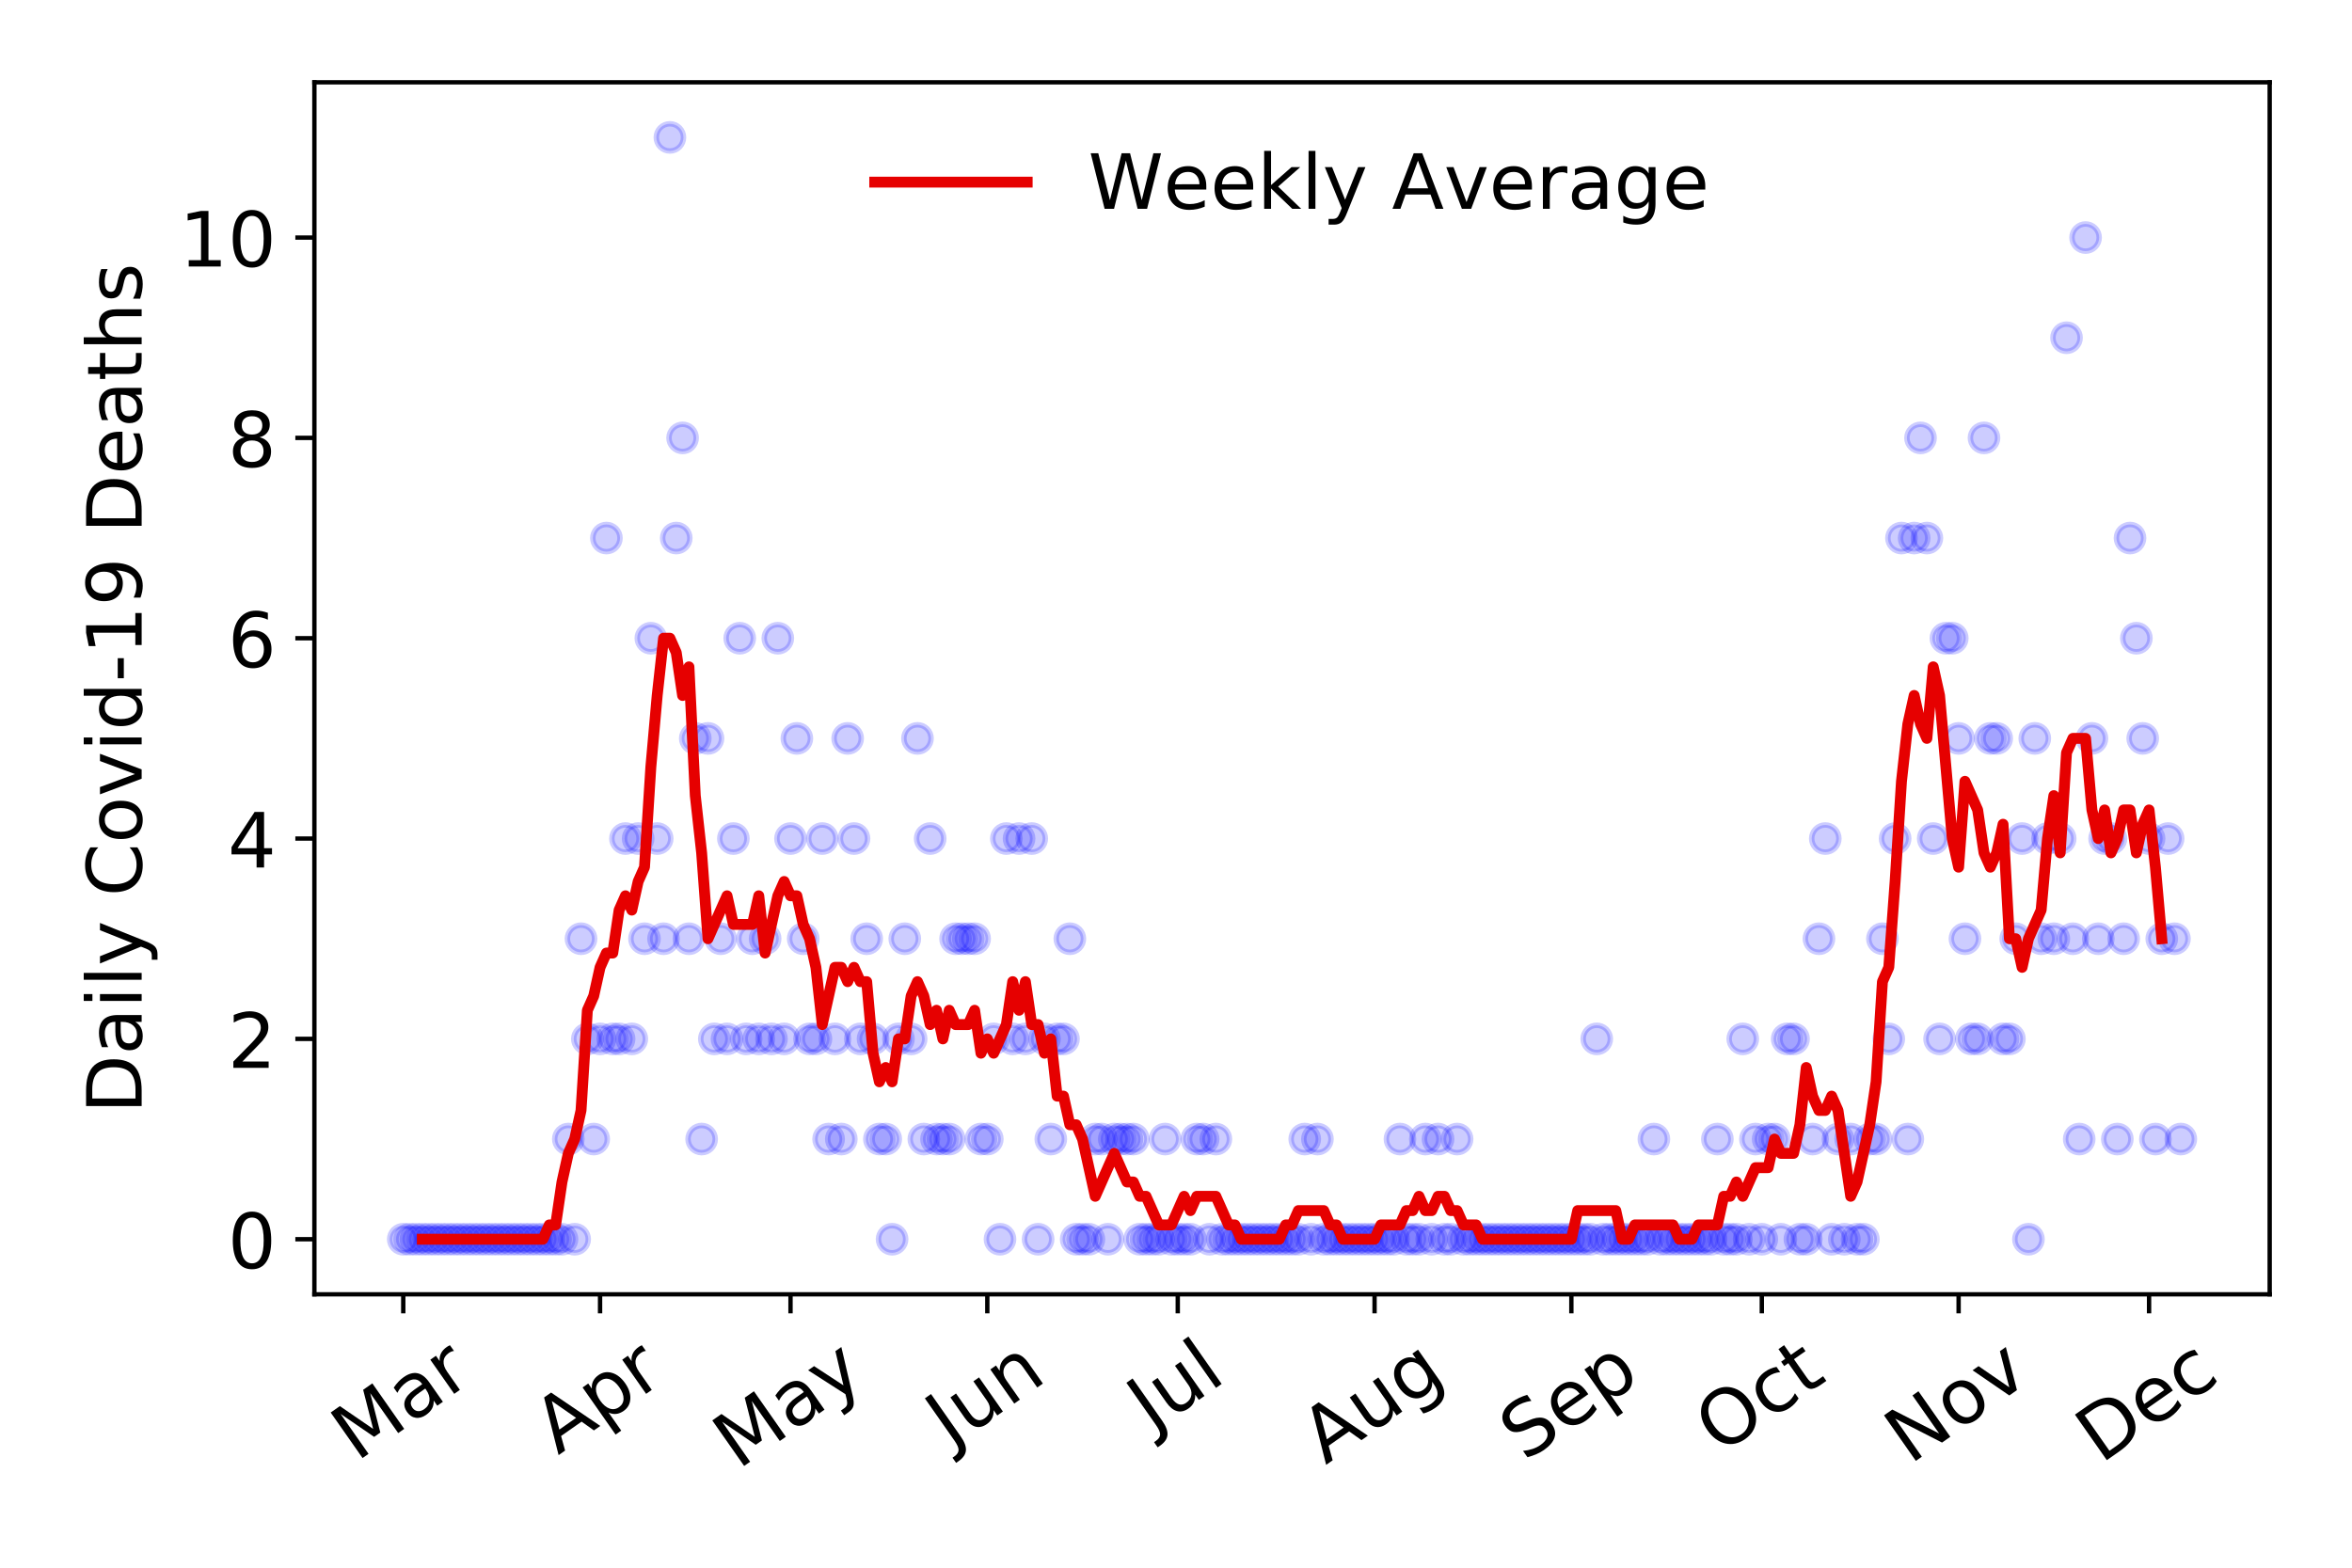 <?xml version="1.0" encoding="utf-8" standalone="no"?>
<!DOCTYPE svg PUBLIC "-//W3C//DTD SVG 1.1//EN"
  "http://www.w3.org/Graphics/SVG/1.1/DTD/svg11.dtd">
<!-- Created with matplotlib (https://matplotlib.org/) -->
<svg height="288pt" version="1.1" viewBox="0 0 432 288" width="432pt" xmlns="http://www.w3.org/2000/svg" xmlns:xlink="http://www.w3.org/1999/xlink">
 <defs>
  <style type="text/css">
*{stroke-linecap:butt;stroke-linejoin:round;}
  </style>
 </defs>
 <g id="figure_1">
  <g id="patch_1">
   <path d="M 0 288 
L 432 288 
L 432 0 
L 0 0 
z
" style="fill:#ffffff;"/>
  </g>
  <g id="axes_1">
   <g id="patch_2">
    <path d="M 57.745 237.778 
L 416.88 237.778 
L 416.88 15.12 
L 57.745 15.12 
z
" style="fill:#ffffff;"/>
   </g>
   <g id="matplotlib.axis_1">
    <g id="xtick_1">
     <g id="line2d_1">
      <defs>
       <path d="M 0 0 
L 0 3.5 
" id="ma53c135d6c" style="stroke:#000000;stroke-width:0.8;"/>
      </defs>
      <g>
       <use style="stroke:#000000;stroke-width:0.8;" x="74.069" xlink:href="#ma53c135d6c" y="237.778"/>
      </g>
     </g>
     <g id="text_1">
      <!-- Mar -->
      <defs>
       <path d="M 9.812 72.906 
L 24.516 72.906 
L 43.109 23.297 
L 61.812 72.906 
L 76.516 72.906 
L 76.516 0 
L 66.891 0 
L 66.891 64.016 
L 48.094 14.016 
L 38.188 14.016 
L 19.391 64.016 
L 19.391 0 
L 9.812 0 
z
" id="DejaVuSans-77"/>
       <path d="M 34.281 27.484 
Q 23.391 27.484 19.188 25 
Q 14.984 22.516 14.984 16.5 
Q 14.984 11.719 18.141 8.906 
Q 21.297 6.109 26.703 6.109 
Q 34.188 6.109 38.703 11.406 
Q 43.219 16.703 43.219 25.484 
L 43.219 27.484 
z
M 52.203 31.203 
L 52.203 0 
L 43.219 0 
L 43.219 8.297 
Q 40.141 3.328 35.547 0.953 
Q 30.953 -1.422 24.312 -1.422 
Q 15.922 -1.422 10.953 3.297 
Q 6 8.016 6 15.922 
Q 6 25.141 12.172 29.828 
Q 18.359 34.516 30.609 34.516 
L 43.219 34.516 
L 43.219 35.406 
Q 43.219 41.609 39.141 45 
Q 35.062 48.391 27.688 48.391 
Q 23 48.391 18.547 47.266 
Q 14.109 46.141 10.016 43.891 
L 10.016 52.203 
Q 14.938 54.109 19.578 55.047 
Q 24.219 56 28.609 56 
Q 40.484 56 46.344 49.844 
Q 52.203 43.703 52.203 31.203 
z
" id="DejaVuSans-97"/>
       <path d="M 41.109 46.297 
Q 39.594 47.172 37.812 47.578 
Q 36.031 48 33.891 48 
Q 26.266 48 22.188 43.047 
Q 18.109 38.094 18.109 28.812 
L 18.109 0 
L 9.078 0 
L 9.078 54.688 
L 18.109 54.688 
L 18.109 46.188 
Q 20.953 51.172 25.484 53.578 
Q 30.031 56 36.531 56 
Q 37.453 56 38.578 55.875 
Q 39.703 55.766 41.062 55.516 
z
" id="DejaVuSans-114"/>
      </defs>
      <g transform="translate(65.467 268.643)rotate(-35)scale(0.14 -0.14)">
       <use xlink:href="#DejaVuSans-77"/>
       <use x="86.279" xlink:href="#DejaVuSans-97"/>
       <use x="147.559" xlink:href="#DejaVuSans-114"/>
      </g>
     </g>
    </g>
    <g id="xtick_2">
     <g id="line2d_2">
      <g>
       <use style="stroke:#000000;stroke-width:0.8;" x="110.216" xlink:href="#ma53c135d6c" y="237.778"/>
      </g>
     </g>
     <g id="text_2">
      <!-- Apr -->
      <defs>
       <path d="M 34.188 63.188 
L 20.797 26.906 
L 47.609 26.906 
z
M 28.609 72.906 
L 39.797 72.906 
L 67.578 0 
L 57.328 0 
L 50.688 18.703 
L 17.828 18.703 
L 11.188 0 
L 0.781 0 
z
" id="DejaVuSans-65"/>
       <path d="M 18.109 8.203 
L 18.109 -20.797 
L 9.078 -20.797 
L 9.078 54.688 
L 18.109 54.688 
L 18.109 46.391 
Q 20.953 51.266 25.266 53.625 
Q 29.594 56 35.594 56 
Q 45.562 56 51.781 48.094 
Q 58.016 40.188 58.016 27.297 
Q 58.016 14.406 51.781 6.484 
Q 45.562 -1.422 35.594 -1.422 
Q 29.594 -1.422 25.266 0.953 
Q 20.953 3.328 18.109 8.203 
z
M 48.688 27.297 
Q 48.688 37.203 44.609 42.844 
Q 40.531 48.484 33.406 48.484 
Q 26.266 48.484 22.188 42.844 
Q 18.109 37.203 18.109 27.297 
Q 18.109 17.391 22.188 11.75 
Q 26.266 6.109 33.406 6.109 
Q 40.531 6.109 44.609 11.75 
Q 48.688 17.391 48.688 27.297 
z
" id="DejaVuSans-112"/>
      </defs>
      <g transform="translate(102.512 267.384)rotate(-35)scale(0.14 -0.14)">
       <use xlink:href="#DejaVuSans-65"/>
       <use x="68.408" xlink:href="#DejaVuSans-112"/>
       <use x="131.885" xlink:href="#DejaVuSans-114"/>
      </g>
     </g>
    </g>
    <g id="xtick_3">
     <g id="line2d_3">
      <g>
       <use style="stroke:#000000;stroke-width:0.8;" x="145.197" xlink:href="#ma53c135d6c" y="237.778"/>
      </g>
     </g>
     <g id="text_3">
      <!-- May -->
      <defs>
       <path d="M 32.172 -5.078 
Q 28.375 -14.844 24.75 -17.812 
Q 21.141 -20.797 15.094 -20.797 
L 7.906 -20.797 
L 7.906 -13.281 
L 13.188 -13.281 
Q 16.891 -13.281 18.938 -11.516 
Q 21 -9.766 23.484 -3.219 
L 25.094 0.875 
L 2.984 54.688 
L 12.5 54.688 
L 29.594 11.922 
L 46.688 54.688 
L 56.203 54.688 
z
" id="DejaVuSans-121"/>
      </defs>
      <g transform="translate(135.557 270.094)rotate(-35)scale(0.14 -0.14)">
       <use xlink:href="#DejaVuSans-77"/>
       <use x="86.279" xlink:href="#DejaVuSans-97"/>
       <use x="147.559" xlink:href="#DejaVuSans-121"/>
      </g>
     </g>
    </g>
    <g id="xtick_4">
     <g id="line2d_4">
      <g>
       <use style="stroke:#000000;stroke-width:0.8;" x="181.343" xlink:href="#ma53c135d6c" y="237.778"/>
      </g>
     </g>
     <g id="text_4">
      <!-- Jun -->
      <defs>
       <path d="M 9.812 72.906 
L 19.672 72.906 
L 19.672 5.078 
Q 19.672 -8.109 14.672 -14.062 
Q 9.672 -20.016 -1.422 -20.016 
L -5.172 -20.016 
L -5.172 -11.719 
L -2.094 -11.719 
Q 4.438 -11.719 7.125 -8.047 
Q 9.812 -4.391 9.812 5.078 
z
" id="DejaVuSans-74"/>
       <path d="M 8.5 21.578 
L 8.5 54.688 
L 17.484 54.688 
L 17.484 21.922 
Q 17.484 14.156 20.5 10.266 
Q 23.531 6.391 29.594 6.391 
Q 36.859 6.391 41.078 11.031 
Q 45.312 15.672 45.312 23.688 
L 45.312 54.688 
L 54.297 54.688 
L 54.297 0 
L 45.312 0 
L 45.312 8.406 
Q 42.047 3.422 37.719 1 
Q 33.406 -1.422 27.688 -1.422 
Q 18.266 -1.422 13.375 4.438 
Q 8.5 10.297 8.5 21.578 
z
M 31.109 56 
z
" id="DejaVuSans-117"/>
       <path d="M 54.891 33.016 
L 54.891 0 
L 45.906 0 
L 45.906 32.719 
Q 45.906 40.484 42.875 44.328 
Q 39.844 48.188 33.797 48.188 
Q 26.516 48.188 22.312 43.547 
Q 18.109 38.922 18.109 30.906 
L 18.109 0 
L 9.078 0 
L 9.078 54.688 
L 18.109 54.688 
L 18.109 46.188 
Q 21.344 51.125 25.703 53.562 
Q 30.078 56 35.797 56 
Q 45.219 56 50.047 50.172 
Q 54.891 44.344 54.891 33.016 
z
" id="DejaVuSans-110"/>
      </defs>
      <g transform="translate(174.6 266.039)rotate(-35)scale(0.14 -0.14)">
       <use xlink:href="#DejaVuSans-74"/>
       <use x="29.492" xlink:href="#DejaVuSans-117"/>
       <use x="92.871" xlink:href="#DejaVuSans-110"/>
      </g>
     </g>
    </g>
    <g id="xtick_5">
     <g id="line2d_5">
      <g>
       <use style="stroke:#000000;stroke-width:0.8;" x="216.324" xlink:href="#ma53c135d6c" y="237.778"/>
      </g>
     </g>
     <g id="text_5">
      <!-- Jul -->
      <defs>
       <path d="M 9.422 75.984 
L 18.406 75.984 
L 18.406 0 
L 9.422 0 
z
" id="DejaVuSans-108"/>
      </defs>
      <g transform="translate(211.621 263.181)rotate(-35)scale(0.14 -0.14)">
       <use xlink:href="#DejaVuSans-74"/>
       <use x="29.492" xlink:href="#DejaVuSans-117"/>
       <use x="92.871" xlink:href="#DejaVuSans-108"/>
      </g>
     </g>
    </g>
    <g id="xtick_6">
     <g id="line2d_6">
      <g>
       <use style="stroke:#000000;stroke-width:0.8;" x="252.471" xlink:href="#ma53c135d6c" y="237.778"/>
      </g>
     </g>
     <g id="text_6">
      <!-- Aug -->
      <defs>
       <path d="M 45.406 27.984 
Q 45.406 37.75 41.375 43.109 
Q 37.359 48.484 30.078 48.484 
Q 22.859 48.484 18.828 43.109 
Q 14.797 37.75 14.797 27.984 
Q 14.797 18.266 18.828 12.891 
Q 22.859 7.516 30.078 7.516 
Q 37.359 7.516 41.375 12.891 
Q 45.406 18.266 45.406 27.984 
z
M 54.391 6.781 
Q 54.391 -7.172 48.188 -13.984 
Q 42 -20.797 29.203 -20.797 
Q 24.469 -20.797 20.266 -20.094 
Q 16.062 -19.391 12.109 -17.922 
L 12.109 -9.188 
Q 16.062 -11.328 19.922 -12.344 
Q 23.781 -13.375 27.781 -13.375 
Q 36.625 -13.375 41.016 -8.766 
Q 45.406 -4.156 45.406 5.172 
L 45.406 9.625 
Q 42.625 4.781 38.281 2.391 
Q 33.938 0 27.875 0 
Q 17.828 0 11.672 7.656 
Q 5.516 15.328 5.516 27.984 
Q 5.516 40.672 11.672 48.328 
Q 17.828 56 27.875 56 
Q 33.938 56 38.281 53.609 
Q 42.625 51.219 45.406 46.391 
L 45.406 54.688 
L 54.391 54.688 
z
" id="DejaVuSans-103"/>
      </defs>
      <g transform="translate(243.49 269.172)rotate(-35)scale(0.14 -0.14)">
       <use xlink:href="#DejaVuSans-65"/>
       <use x="68.408" xlink:href="#DejaVuSans-117"/>
       <use x="131.787" xlink:href="#DejaVuSans-103"/>
      </g>
     </g>
    </g>
    <g id="xtick_7">
     <g id="line2d_7">
      <g>
       <use style="stroke:#000000;stroke-width:0.8;" x="288.618" xlink:href="#ma53c135d6c" y="237.778"/>
      </g>
     </g>
     <g id="text_7">
      <!-- Sep -->
      <defs>
       <path d="M 53.516 70.516 
L 53.516 60.891 
Q 47.906 63.578 42.922 64.891 
Q 37.938 66.219 33.297 66.219 
Q 25.25 66.219 20.875 63.094 
Q 16.5 59.969 16.5 54.203 
Q 16.5 49.359 19.406 46.891 
Q 22.312 44.438 30.422 42.922 
L 36.375 41.703 
Q 47.406 39.594 52.656 34.297 
Q 57.906 29 57.906 20.125 
Q 57.906 9.516 50.797 4.047 
Q 43.703 -1.422 29.984 -1.422 
Q 24.812 -1.422 18.969 -0.25 
Q 13.141 0.922 6.891 3.219 
L 6.891 13.375 
Q 12.891 10.016 18.656 8.297 
Q 24.422 6.594 29.984 6.594 
Q 38.422 6.594 43.016 9.906 
Q 47.609 13.234 47.609 19.391 
Q 47.609 24.75 44.312 27.781 
Q 41.016 30.812 33.5 32.328 
L 27.484 33.5 
Q 16.453 35.688 11.516 40.375 
Q 6.594 45.062 6.594 53.422 
Q 6.594 63.094 13.406 68.656 
Q 20.219 74.219 32.172 74.219 
Q 37.312 74.219 42.625 73.281 
Q 47.953 72.359 53.516 70.516 
z
" id="DejaVuSans-83"/>
       <path d="M 56.203 29.594 
L 56.203 25.203 
L 14.891 25.203 
Q 15.484 15.922 20.484 11.062 
Q 25.484 6.203 34.422 6.203 
Q 39.594 6.203 44.453 7.469 
Q 49.312 8.734 54.109 11.281 
L 54.109 2.781 
Q 49.266 0.734 44.188 -0.344 
Q 39.109 -1.422 33.891 -1.422 
Q 20.797 -1.422 13.156 6.188 
Q 5.516 13.812 5.516 26.812 
Q 5.516 40.234 12.766 48.109 
Q 20.016 56 32.328 56 
Q 43.359 56 49.781 48.891 
Q 56.203 41.797 56.203 29.594 
z
M 47.219 32.234 
Q 47.125 39.594 43.094 43.984 
Q 39.062 48.391 32.422 48.391 
Q 24.906 48.391 20.391 44.141 
Q 15.875 39.891 15.188 32.172 
z
" id="DejaVuSans-101"/>
      </defs>
      <g transform="translate(280.025 268.629)rotate(-35)scale(0.14 -0.14)">
       <use xlink:href="#DejaVuSans-83"/>
       <use x="63.477" xlink:href="#DejaVuSans-101"/>
       <use x="125" xlink:href="#DejaVuSans-112"/>
      </g>
     </g>
    </g>
    <g id="xtick_8">
     <g id="line2d_8">
      <g>
       <use style="stroke:#000000;stroke-width:0.8;" x="323.598" xlink:href="#ma53c135d6c" y="237.778"/>
      </g>
     </g>
     <g id="text_8">
      <!-- Oct -->
      <defs>
       <path d="M 39.406 66.219 
Q 28.656 66.219 22.328 58.203 
Q 16.016 50.203 16.016 36.375 
Q 16.016 22.609 22.328 14.594 
Q 28.656 6.594 39.406 6.594 
Q 50.141 6.594 56.422 14.594 
Q 62.703 22.609 62.703 36.375 
Q 62.703 50.203 56.422 58.203 
Q 50.141 66.219 39.406 66.219 
z
M 39.406 74.219 
Q 54.734 74.219 63.906 63.938 
Q 73.094 53.656 73.094 36.375 
Q 73.094 19.141 63.906 8.859 
Q 54.734 -1.422 39.406 -1.422 
Q 24.031 -1.422 14.812 8.828 
Q 5.609 19.094 5.609 36.375 
Q 5.609 53.656 14.812 63.938 
Q 24.031 74.219 39.406 74.219 
z
" id="DejaVuSans-79"/>
       <path d="M 48.781 52.594 
L 48.781 44.188 
Q 44.969 46.297 41.141 47.344 
Q 37.312 48.391 33.406 48.391 
Q 24.656 48.391 19.812 42.844 
Q 14.984 37.312 14.984 27.297 
Q 14.984 17.281 19.812 11.734 
Q 24.656 6.203 33.406 6.203 
Q 37.312 6.203 41.141 7.25 
Q 44.969 8.297 48.781 10.406 
L 48.781 2.094 
Q 45.016 0.344 40.984 -0.531 
Q 36.969 -1.422 32.422 -1.422 
Q 20.062 -1.422 12.781 6.344 
Q 5.516 14.109 5.516 27.297 
Q 5.516 40.672 12.859 48.328 
Q 20.219 56 33.016 56 
Q 37.156 56 41.109 55.141 
Q 45.062 54.297 48.781 52.594 
z
" id="DejaVuSans-99"/>
       <path d="M 18.312 70.219 
L 18.312 54.688 
L 36.812 54.688 
L 36.812 47.703 
L 18.312 47.703 
L 18.312 18.016 
Q 18.312 11.328 20.141 9.422 
Q 21.969 7.516 27.594 7.516 
L 36.812 7.516 
L 36.812 0 
L 27.594 0 
Q 17.188 0 13.234 3.875 
Q 9.281 7.766 9.281 18.016 
L 9.281 47.703 
L 2.688 47.703 
L 2.688 54.688 
L 9.281 54.688 
L 9.281 70.219 
z
" id="DejaVuSans-116"/>
      </defs>
      <g transform="translate(315.899 267.377)rotate(-35)scale(0.14 -0.14)">
       <use xlink:href="#DejaVuSans-79"/>
       <use x="78.711" xlink:href="#DejaVuSans-99"/>
       <use x="133.691" xlink:href="#DejaVuSans-116"/>
      </g>
     </g>
    </g>
    <g id="xtick_9">
     <g id="line2d_9">
      <g>
       <use style="stroke:#000000;stroke-width:0.8;" x="359.745" xlink:href="#ma53c135d6c" y="237.778"/>
      </g>
     </g>
     <g id="text_9">
      <!-- Nov -->
      <defs>
       <path d="M 9.812 72.906 
L 23.094 72.906 
L 55.422 11.922 
L 55.422 72.906 
L 64.984 72.906 
L 64.984 0 
L 51.703 0 
L 19.391 60.984 
L 19.391 0 
L 9.812 0 
z
" id="DejaVuSans-78"/>
       <path d="M 30.609 48.391 
Q 23.391 48.391 19.188 42.75 
Q 14.984 37.109 14.984 27.297 
Q 14.984 17.484 19.156 11.844 
Q 23.344 6.203 30.609 6.203 
Q 37.797 6.203 41.984 11.859 
Q 46.188 17.531 46.188 27.297 
Q 46.188 37.016 41.984 42.703 
Q 37.797 48.391 30.609 48.391 
z
M 30.609 56 
Q 42.328 56 49.016 48.375 
Q 55.719 40.766 55.719 27.297 
Q 55.719 13.875 49.016 6.219 
Q 42.328 -1.422 30.609 -1.422 
Q 18.844 -1.422 12.172 6.219 
Q 5.516 13.875 5.516 27.297 
Q 5.516 40.766 12.172 48.375 
Q 18.844 56 30.609 56 
z
" id="DejaVuSans-111"/>
       <path d="M 2.984 54.688 
L 12.5 54.688 
L 29.594 8.797 
L 46.688 54.688 
L 56.203 54.688 
L 35.688 0 
L 23.484 0 
z
" id="DejaVuSans-118"/>
      </defs>
      <g transform="translate(350.769 269.166)rotate(-35)scale(0.14 -0.14)">
       <use xlink:href="#DejaVuSans-78"/>
       <use x="74.805" xlink:href="#DejaVuSans-111"/>
       <use x="135.986" xlink:href="#DejaVuSans-118"/>
      </g>
     </g>
    </g>
    <g id="xtick_10">
     <g id="line2d_10">
      <g>
       <use style="stroke:#000000;stroke-width:0.8;" x="394.726" xlink:href="#ma53c135d6c" y="237.778"/>
      </g>
     </g>
     <g id="text_10">
      <!-- Dec -->
      <defs>
       <path d="M 19.672 64.797 
L 19.672 8.109 
L 31.594 8.109 
Q 46.688 8.109 53.688 14.938 
Q 60.688 21.781 60.688 36.531 
Q 60.688 51.172 53.688 57.984 
Q 46.688 64.797 31.594 64.797 
z
M 9.812 72.906 
L 30.078 72.906 
Q 51.266 72.906 61.172 64.094 
Q 71.094 55.281 71.094 36.531 
Q 71.094 17.672 61.125 8.828 
Q 51.172 0 30.078 0 
L 9.812 0 
z
" id="DejaVuSans-68"/>
      </defs>
      <g transform="translate(385.845 269.032)rotate(-35)scale(0.14 -0.14)">
       <use xlink:href="#DejaVuSans-68"/>
       <use x="77.002" xlink:href="#DejaVuSans-101"/>
       <use x="138.525" xlink:href="#DejaVuSans-99"/>
      </g>
     </g>
    </g>
   </g>
   <g id="matplotlib.axis_2">
    <g id="ytick_1">
     <g id="line2d_11">
      <defs>
       <path d="M 0 0 
L -3.5 0 
" id="m9d5bc56039" style="stroke:#000000;stroke-width:0.8;"/>
      </defs>
      <g>
       <use style="stroke:#000000;stroke-width:0.8;" x="57.745" xlink:href="#m9d5bc56039" y="227.657"/>
      </g>
     </g>
     <g id="text_11">
      <!-- 0 -->
      <defs>
       <path d="M 31.781 66.406 
Q 24.172 66.406 20.328 58.906 
Q 16.5 51.422 16.5 36.375 
Q 16.5 21.391 20.328 13.891 
Q 24.172 6.391 31.781 6.391 
Q 39.453 6.391 43.281 13.891 
Q 47.125 21.391 47.125 36.375 
Q 47.125 51.422 43.281 58.906 
Q 39.453 66.406 31.781 66.406 
z
M 31.781 74.219 
Q 44.047 74.219 50.516 64.516 
Q 56.984 54.828 56.984 36.375 
Q 56.984 17.969 50.516 8.266 
Q 44.047 -1.422 31.781 -1.422 
Q 19.531 -1.422 13.062 8.266 
Q 6.594 17.969 6.594 36.375 
Q 6.594 54.828 13.062 64.516 
Q 19.531 74.219 31.781 74.219 
z
" id="DejaVuSans-48"/>
      </defs>
      <g transform="translate(41.837 232.976)scale(0.14 -0.14)">
       <use xlink:href="#DejaVuSans-48"/>
      </g>
     </g>
    </g>
    <g id="ytick_2">
     <g id="line2d_12">
      <g>
       <use style="stroke:#000000;stroke-width:0.8;" x="57.745" xlink:href="#m9d5bc56039" y="190.854"/>
      </g>
     </g>
     <g id="text_12">
      <!-- 2 -->
      <defs>
       <path d="M 19.188 8.297 
L 53.609 8.297 
L 53.609 0 
L 7.328 0 
L 7.328 8.297 
Q 12.938 14.109 22.625 23.891 
Q 32.328 33.688 34.812 36.531 
Q 39.547 41.844 41.422 45.531 
Q 43.312 49.219 43.312 52.781 
Q 43.312 58.594 39.234 62.25 
Q 35.156 65.922 28.609 65.922 
Q 23.969 65.922 18.812 64.312 
Q 13.672 62.703 7.812 59.422 
L 7.812 69.391 
Q 13.766 71.781 18.938 73 
Q 24.125 74.219 28.422 74.219 
Q 39.75 74.219 46.484 68.547 
Q 53.219 62.891 53.219 53.422 
Q 53.219 48.922 51.531 44.891 
Q 49.859 40.875 45.406 35.406 
Q 44.188 33.984 37.641 27.219 
Q 31.109 20.453 19.188 8.297 
z
" id="DejaVuSans-50"/>
      </defs>
      <g transform="translate(41.837 196.173)scale(0.14 -0.14)">
       <use xlink:href="#DejaVuSans-50"/>
      </g>
     </g>
    </g>
    <g id="ytick_3">
     <g id="line2d_13">
      <g>
       <use style="stroke:#000000;stroke-width:0.8;" x="57.745" xlink:href="#m9d5bc56039" y="154.051"/>
      </g>
     </g>
     <g id="text_13">
      <!-- 4 -->
      <defs>
       <path d="M 37.797 64.312 
L 12.891 25.391 
L 37.797 25.391 
z
M 35.203 72.906 
L 47.609 72.906 
L 47.609 25.391 
L 58.016 25.391 
L 58.016 17.188 
L 47.609 17.188 
L 47.609 0 
L 37.797 0 
L 37.797 17.188 
L 4.891 17.188 
L 4.891 26.703 
z
" id="DejaVuSans-52"/>
      </defs>
      <g transform="translate(41.837 159.37)scale(0.14 -0.14)">
       <use xlink:href="#DejaVuSans-52"/>
      </g>
     </g>
    </g>
    <g id="ytick_4">
     <g id="line2d_14">
      <g>
       <use style="stroke:#000000;stroke-width:0.8;" x="57.745" xlink:href="#m9d5bc56039" y="117.248"/>
      </g>
     </g>
     <g id="text_14">
      <!-- 6 -->
      <defs>
       <path d="M 33.016 40.375 
Q 26.375 40.375 22.484 35.828 
Q 18.609 31.297 18.609 23.391 
Q 18.609 15.531 22.484 10.953 
Q 26.375 6.391 33.016 6.391 
Q 39.656 6.391 43.531 10.953 
Q 47.406 15.531 47.406 23.391 
Q 47.406 31.297 43.531 35.828 
Q 39.656 40.375 33.016 40.375 
z
M 52.594 71.297 
L 52.594 62.312 
Q 48.875 64.062 45.094 64.984 
Q 41.312 65.922 37.594 65.922 
Q 27.828 65.922 22.672 59.328 
Q 17.531 52.734 16.797 39.406 
Q 19.672 43.656 24.016 45.922 
Q 28.375 48.188 33.594 48.188 
Q 44.578 48.188 50.953 41.516 
Q 57.328 34.859 57.328 23.391 
Q 57.328 12.156 50.688 5.359 
Q 44.047 -1.422 33.016 -1.422 
Q 20.359 -1.422 13.672 8.266 
Q 6.984 17.969 6.984 36.375 
Q 6.984 53.656 15.188 63.938 
Q 23.391 74.219 37.203 74.219 
Q 40.922 74.219 44.703 73.484 
Q 48.484 72.75 52.594 71.297 
z
" id="DejaVuSans-54"/>
      </defs>
      <g transform="translate(41.837 122.567)scale(0.14 -0.14)">
       <use xlink:href="#DejaVuSans-54"/>
      </g>
     </g>
    </g>
    <g id="ytick_5">
     <g id="line2d_15">
      <g>
       <use style="stroke:#000000;stroke-width:0.8;" x="57.745" xlink:href="#m9d5bc56039" y="80.445"/>
      </g>
     </g>
     <g id="text_15">
      <!-- 8 -->
      <defs>
       <path d="M 31.781 34.625 
Q 24.75 34.625 20.719 30.859 
Q 16.703 27.094 16.703 20.516 
Q 16.703 13.922 20.719 10.156 
Q 24.75 6.391 31.781 6.391 
Q 38.812 6.391 42.859 10.172 
Q 46.922 13.969 46.922 20.516 
Q 46.922 27.094 42.891 30.859 
Q 38.875 34.625 31.781 34.625 
z
M 21.922 38.812 
Q 15.578 40.375 12.031 44.719 
Q 8.5 49.078 8.5 55.328 
Q 8.5 64.062 14.719 69.141 
Q 20.953 74.219 31.781 74.219 
Q 42.672 74.219 48.875 69.141 
Q 55.078 64.062 55.078 55.328 
Q 55.078 49.078 51.531 44.719 
Q 48 40.375 41.703 38.812 
Q 48.828 37.156 52.797 32.312 
Q 56.781 27.484 56.781 20.516 
Q 56.781 9.906 50.312 4.234 
Q 43.844 -1.422 31.781 -1.422 
Q 19.734 -1.422 13.25 4.234 
Q 6.781 9.906 6.781 20.516 
Q 6.781 27.484 10.781 32.312 
Q 14.797 37.156 21.922 38.812 
z
M 18.312 54.391 
Q 18.312 48.734 21.844 45.562 
Q 25.391 42.391 31.781 42.391 
Q 38.141 42.391 41.719 45.562 
Q 45.312 48.734 45.312 54.391 
Q 45.312 60.062 41.719 63.234 
Q 38.141 66.406 31.781 66.406 
Q 25.391 66.406 21.844 63.234 
Q 18.312 60.062 18.312 54.391 
z
" id="DejaVuSans-56"/>
      </defs>
      <g transform="translate(41.837 85.764)scale(0.14 -0.14)">
       <use xlink:href="#DejaVuSans-56"/>
      </g>
     </g>
    </g>
    <g id="ytick_6">
     <g id="line2d_16">
      <g>
       <use style="stroke:#000000;stroke-width:0.8;" x="57.745" xlink:href="#m9d5bc56039" y="43.642"/>
      </g>
     </g>
     <g id="text_16">
      <!-- 10 -->
      <defs>
       <path d="M 12.406 8.297 
L 28.516 8.297 
L 28.516 63.922 
L 10.984 60.406 
L 10.984 69.391 
L 28.422 72.906 
L 38.281 72.906 
L 38.281 8.297 
L 54.391 8.297 
L 54.391 0 
L 12.406 0 
z
" id="DejaVuSans-49"/>
      </defs>
      <g transform="translate(32.93 48.961)scale(0.14 -0.14)">
       <use xlink:href="#DejaVuSans-49"/>
       <use x="63.623" xlink:href="#DejaVuSans-48"/>
      </g>
     </g>
    </g>
    <g id="text_17">
     <!-- Daily Covid-19 Deaths -->
     <defs>
      <path d="M 9.422 54.688 
L 18.406 54.688 
L 18.406 0 
L 9.422 0 
z
M 9.422 75.984 
L 18.406 75.984 
L 18.406 64.594 
L 9.422 64.594 
z
" id="DejaVuSans-105"/>
      <path id="DejaVuSans-32"/>
      <path d="M 64.406 67.281 
L 64.406 56.891 
Q 59.422 61.531 53.781 63.812 
Q 48.141 66.109 41.797 66.109 
Q 29.297 66.109 22.656 58.469 
Q 16.016 50.828 16.016 36.375 
Q 16.016 21.969 22.656 14.328 
Q 29.297 6.688 41.797 6.688 
Q 48.141 6.688 53.781 8.984 
Q 59.422 11.281 64.406 15.922 
L 64.406 5.609 
Q 59.234 2.094 53.438 0.328 
Q 47.656 -1.422 41.219 -1.422 
Q 24.656 -1.422 15.125 8.703 
Q 5.609 18.844 5.609 36.375 
Q 5.609 53.953 15.125 64.078 
Q 24.656 74.219 41.219 74.219 
Q 47.75 74.219 53.531 72.484 
Q 59.328 70.75 64.406 67.281 
z
" id="DejaVuSans-67"/>
      <path d="M 45.406 46.391 
L 45.406 75.984 
L 54.391 75.984 
L 54.391 0 
L 45.406 0 
L 45.406 8.203 
Q 42.578 3.328 38.25 0.953 
Q 33.938 -1.422 27.875 -1.422 
Q 17.969 -1.422 11.734 6.484 
Q 5.516 14.406 5.516 27.297 
Q 5.516 40.188 11.734 48.094 
Q 17.969 56 27.875 56 
Q 33.938 56 38.25 53.625 
Q 42.578 51.266 45.406 46.391 
z
M 14.797 27.297 
Q 14.797 17.391 18.875 11.75 
Q 22.953 6.109 30.078 6.109 
Q 37.203 6.109 41.297 11.75 
Q 45.406 17.391 45.406 27.297 
Q 45.406 37.203 41.297 42.844 
Q 37.203 48.484 30.078 48.484 
Q 22.953 48.484 18.875 42.844 
Q 14.797 37.203 14.797 27.297 
z
" id="DejaVuSans-100"/>
      <path d="M 4.891 31.391 
L 31.203 31.391 
L 31.203 23.391 
L 4.891 23.391 
z
" id="DejaVuSans-45"/>
      <path d="M 10.984 1.516 
L 10.984 10.5 
Q 14.703 8.734 18.5 7.812 
Q 22.312 6.891 25.984 6.891 
Q 35.75 6.891 40.891 13.453 
Q 46.047 20.016 46.781 33.406 
Q 43.953 29.203 39.594 26.953 
Q 35.25 24.703 29.984 24.703 
Q 19.047 24.703 12.672 31.312 
Q 6.297 37.938 6.297 49.422 
Q 6.297 60.641 12.938 67.422 
Q 19.578 74.219 30.609 74.219 
Q 43.266 74.219 49.922 64.516 
Q 56.594 54.828 56.594 36.375 
Q 56.594 19.141 48.406 8.859 
Q 40.234 -1.422 26.422 -1.422 
Q 22.703 -1.422 18.891 -0.688 
Q 15.094 0.047 10.984 1.516 
z
M 30.609 32.422 
Q 37.25 32.422 41.125 36.953 
Q 45.016 41.5 45.016 49.422 
Q 45.016 57.281 41.125 61.844 
Q 37.25 66.406 30.609 66.406 
Q 23.969 66.406 20.094 61.844 
Q 16.219 57.281 16.219 49.422 
Q 16.219 41.5 20.094 36.953 
Q 23.969 32.422 30.609 32.422 
z
" id="DejaVuSans-57"/>
      <path d="M 54.891 33.016 
L 54.891 0 
L 45.906 0 
L 45.906 32.719 
Q 45.906 40.484 42.875 44.328 
Q 39.844 48.188 33.797 48.188 
Q 26.516 48.188 22.312 43.547 
Q 18.109 38.922 18.109 30.906 
L 18.109 0 
L 9.078 0 
L 9.078 75.984 
L 18.109 75.984 
L 18.109 46.188 
Q 21.344 51.125 25.703 53.562 
Q 30.078 56 35.797 56 
Q 45.219 56 50.047 50.172 
Q 54.891 44.344 54.891 33.016 
z
" id="DejaVuSans-104"/>
      <path d="M 44.281 53.078 
L 44.281 44.578 
Q 40.484 46.531 36.375 47.5 
Q 32.281 48.484 27.875 48.484 
Q 21.188 48.484 17.844 46.438 
Q 14.5 44.391 14.5 40.281 
Q 14.5 37.156 16.891 35.375 
Q 19.281 33.594 26.516 31.984 
L 29.594 31.297 
Q 39.156 29.25 43.188 25.516 
Q 47.219 21.781 47.219 15.094 
Q 47.219 7.469 41.188 3.016 
Q 35.156 -1.422 24.609 -1.422 
Q 20.219 -1.422 15.453 -0.562 
Q 10.688 0.297 5.422 2 
L 5.422 11.281 
Q 10.406 8.688 15.234 7.391 
Q 20.062 6.109 24.812 6.109 
Q 31.156 6.109 34.562 8.281 
Q 37.984 10.453 37.984 14.406 
Q 37.984 18.062 35.516 20.016 
Q 33.062 21.969 24.703 23.781 
L 21.578 24.516 
Q 13.234 26.266 9.516 29.906 
Q 5.812 33.547 5.812 39.891 
Q 5.812 47.609 11.281 51.797 
Q 16.75 56 26.812 56 
Q 31.781 56 36.172 55.266 
Q 40.578 54.547 44.281 53.078 
z
" id="DejaVuSans-115"/>
     </defs>
     <g transform="translate(26.018 204.56)rotate(-90)scale(0.14 -0.14)">
      <use xlink:href="#DejaVuSans-68"/>
      <use x="77.002" xlink:href="#DejaVuSans-97"/>
      <use x="138.281" xlink:href="#DejaVuSans-105"/>
      <use x="166.064" xlink:href="#DejaVuSans-108"/>
      <use x="193.848" xlink:href="#DejaVuSans-121"/>
      <use x="253.027" xlink:href="#DejaVuSans-32"/>
      <use x="284.814" xlink:href="#DejaVuSans-67"/>
      <use x="354.639" xlink:href="#DejaVuSans-111"/>
      <use x="415.82" xlink:href="#DejaVuSans-118"/>
      <use x="475" xlink:href="#DejaVuSans-105"/>
      <use x="502.783" xlink:href="#DejaVuSans-100"/>
      <use x="566.26" xlink:href="#DejaVuSans-45"/>
      <use x="602.344" xlink:href="#DejaVuSans-49"/>
      <use x="665.967" xlink:href="#DejaVuSans-57"/>
      <use x="729.59" xlink:href="#DejaVuSans-32"/>
      <use x="761.377" xlink:href="#DejaVuSans-68"/>
      <use x="838.379" xlink:href="#DejaVuSans-101"/>
      <use x="899.902" xlink:href="#DejaVuSans-97"/>
      <use x="961.182" xlink:href="#DejaVuSans-116"/>
      <use x="1000.391" xlink:href="#DejaVuSans-104"/>
      <use x="1063.77" xlink:href="#DejaVuSans-115"/>
     </g>
    </g>
   </g>
   <g id="line2d_17">
    <defs>
     <path d="M 0 2.5 
C 0.663 2.5 1.299 2.237 1.768 1.768 
C 2.237 1.299 2.5 0.663 2.5 0 
C 2.5 -0.663 2.237 -1.299 1.768 -1.768 
C 1.299 -2.237 0.663 -2.5 0 -2.5 
C -0.663 -2.5 -1.299 -2.237 -1.768 -1.768 
C -2.237 -1.299 -2.5 -0.663 -2.5 0 
C -2.5 0.663 -2.237 1.299 -1.768 1.768 
C -1.299 2.237 -0.663 2.5 0 2.5 
z
" id="m6aa1c9cbdc" style="stroke:#0000ff;stroke-opacity:0.2;"/>
    </defs>
    <g clip-path="url(#pf8ea73117d)">
     <use style="fill:#0000ff;fill-opacity:0.2;stroke:#0000ff;stroke-opacity:0.2;" x="74.069" xlink:href="#m6aa1c9cbdc" y="227.657"/>
     <use style="fill:#0000ff;fill-opacity:0.2;stroke:#0000ff;stroke-opacity:0.2;" x="75.235" xlink:href="#m6aa1c9cbdc" y="227.657"/>
     <use style="fill:#0000ff;fill-opacity:0.2;stroke:#0000ff;stroke-opacity:0.2;" x="76.401" xlink:href="#m6aa1c9cbdc" y="227.657"/>
     <use style="fill:#0000ff;fill-opacity:0.2;stroke:#0000ff;stroke-opacity:0.2;" x="77.567" xlink:href="#m6aa1c9cbdc" y="227.657"/>
     <use style="fill:#0000ff;fill-opacity:0.2;stroke:#0000ff;stroke-opacity:0.2;" x="78.733" xlink:href="#m6aa1c9cbdc" y="227.657"/>
     <use style="fill:#0000ff;fill-opacity:0.2;stroke:#0000ff;stroke-opacity:0.2;" x="79.899" xlink:href="#m6aa1c9cbdc" y="227.657"/>
     <use style="fill:#0000ff;fill-opacity:0.2;stroke:#0000ff;stroke-opacity:0.2;" x="81.065" xlink:href="#m6aa1c9cbdc" y="227.657"/>
     <use style="fill:#0000ff;fill-opacity:0.2;stroke:#0000ff;stroke-opacity:0.2;" x="82.231" xlink:href="#m6aa1c9cbdc" y="227.657"/>
     <use style="fill:#0000ff;fill-opacity:0.2;stroke:#0000ff;stroke-opacity:0.2;" x="83.397" xlink:href="#m6aa1c9cbdc" y="227.657"/>
     <use style="fill:#0000ff;fill-opacity:0.2;stroke:#0000ff;stroke-opacity:0.2;" x="84.564" xlink:href="#m6aa1c9cbdc" y="227.657"/>
     <use style="fill:#0000ff;fill-opacity:0.2;stroke:#0000ff;stroke-opacity:0.2;" x="85.73" xlink:href="#m6aa1c9cbdc" y="227.657"/>
     <use style="fill:#0000ff;fill-opacity:0.2;stroke:#0000ff;stroke-opacity:0.2;" x="86.896" xlink:href="#m6aa1c9cbdc" y="227.657"/>
     <use style="fill:#0000ff;fill-opacity:0.2;stroke:#0000ff;stroke-opacity:0.2;" x="88.062" xlink:href="#m6aa1c9cbdc" y="227.657"/>
     <use style="fill:#0000ff;fill-opacity:0.2;stroke:#0000ff;stroke-opacity:0.2;" x="89.228" xlink:href="#m6aa1c9cbdc" y="227.657"/>
     <use style="fill:#0000ff;fill-opacity:0.2;stroke:#0000ff;stroke-opacity:0.2;" x="90.394" xlink:href="#m6aa1c9cbdc" y="227.657"/>
     <use style="fill:#0000ff;fill-opacity:0.2;stroke:#0000ff;stroke-opacity:0.2;" x="91.56" xlink:href="#m6aa1c9cbdc" y="227.657"/>
     <use style="fill:#0000ff;fill-opacity:0.2;stroke:#0000ff;stroke-opacity:0.2;" x="92.726" xlink:href="#m6aa1c9cbdc" y="227.657"/>
     <use style="fill:#0000ff;fill-opacity:0.2;stroke:#0000ff;stroke-opacity:0.2;" x="93.892" xlink:href="#m6aa1c9cbdc" y="227.657"/>
     <use style="fill:#0000ff;fill-opacity:0.2;stroke:#0000ff;stroke-opacity:0.2;" x="95.058" xlink:href="#m6aa1c9cbdc" y="227.657"/>
     <use style="fill:#0000ff;fill-opacity:0.2;stroke:#0000ff;stroke-opacity:0.2;" x="96.224" xlink:href="#m6aa1c9cbdc" y="227.657"/>
     <use style="fill:#0000ff;fill-opacity:0.2;stroke:#0000ff;stroke-opacity:0.2;" x="97.39" xlink:href="#m6aa1c9cbdc" y="227.657"/>
     <use style="fill:#0000ff;fill-opacity:0.2;stroke:#0000ff;stroke-opacity:0.2;" x="98.556" xlink:href="#m6aa1c9cbdc" y="227.657"/>
     <use style="fill:#0000ff;fill-opacity:0.2;stroke:#0000ff;stroke-opacity:0.2;" x="99.722" xlink:href="#m6aa1c9cbdc" y="227.657"/>
     <use style="fill:#0000ff;fill-opacity:0.2;stroke:#0000ff;stroke-opacity:0.2;" x="100.888" xlink:href="#m6aa1c9cbdc" y="227.657"/>
     <use style="fill:#0000ff;fill-opacity:0.2;stroke:#0000ff;stroke-opacity:0.2;" x="102.054" xlink:href="#m6aa1c9cbdc" y="227.657"/>
     <use style="fill:#0000ff;fill-opacity:0.2;stroke:#0000ff;stroke-opacity:0.2;" x="103.22" xlink:href="#m6aa1c9cbdc" y="227.657"/>
     <use style="fill:#0000ff;fill-opacity:0.2;stroke:#0000ff;stroke-opacity:0.2;" x="104.386" xlink:href="#m6aa1c9cbdc" y="209.256"/>
     <use style="fill:#0000ff;fill-opacity:0.2;stroke:#0000ff;stroke-opacity:0.2;" x="105.552" xlink:href="#m6aa1c9cbdc" y="227.657"/>
     <use style="fill:#0000ff;fill-opacity:0.2;stroke:#0000ff;stroke-opacity:0.2;" x="106.718" xlink:href="#m6aa1c9cbdc" y="172.453"/>
     <use style="fill:#0000ff;fill-opacity:0.2;stroke:#0000ff;stroke-opacity:0.2;" x="107.884" xlink:href="#m6aa1c9cbdc" y="190.854"/>
     <use style="fill:#0000ff;fill-opacity:0.2;stroke:#0000ff;stroke-opacity:0.2;" x="109.05" xlink:href="#m6aa1c9cbdc" y="209.256"/>
     <use style="fill:#0000ff;fill-opacity:0.2;stroke:#0000ff;stroke-opacity:0.2;" x="110.216" xlink:href="#m6aa1c9cbdc" y="190.854"/>
     <use style="fill:#0000ff;fill-opacity:0.2;stroke:#0000ff;stroke-opacity:0.2;" x="111.382" xlink:href="#m6aa1c9cbdc" y="98.847"/>
     <use style="fill:#0000ff;fill-opacity:0.2;stroke:#0000ff;stroke-opacity:0.2;" x="112.548" xlink:href="#m6aa1c9cbdc" y="190.854"/>
     <use style="fill:#0000ff;fill-opacity:0.2;stroke:#0000ff;stroke-opacity:0.2;" x="113.714" xlink:href="#m6aa1c9cbdc" y="190.854"/>
     <use style="fill:#0000ff;fill-opacity:0.2;stroke:#0000ff;stroke-opacity:0.2;" x="114.88" xlink:href="#m6aa1c9cbdc" y="154.051"/>
     <use style="fill:#0000ff;fill-opacity:0.2;stroke:#0000ff;stroke-opacity:0.2;" x="116.046" xlink:href="#m6aa1c9cbdc" y="190.854"/>
     <use style="fill:#0000ff;fill-opacity:0.2;stroke:#0000ff;stroke-opacity:0.2;" x="117.212" xlink:href="#m6aa1c9cbdc" y="154.051"/>
     <use style="fill:#0000ff;fill-opacity:0.2;stroke:#0000ff;stroke-opacity:0.2;" x="118.378" xlink:href="#m6aa1c9cbdc" y="172.453"/>
     <use style="fill:#0000ff;fill-opacity:0.2;stroke:#0000ff;stroke-opacity:0.2;" x="119.544" xlink:href="#m6aa1c9cbdc" y="117.248"/>
     <use style="fill:#0000ff;fill-opacity:0.2;stroke:#0000ff;stroke-opacity:0.2;" x="120.71" xlink:href="#m6aa1c9cbdc" y="154.051"/>
     <use style="fill:#0000ff;fill-opacity:0.2;stroke:#0000ff;stroke-opacity:0.2;" x="121.876" xlink:href="#m6aa1c9cbdc" y="172.453"/>
     <use style="fill:#0000ff;fill-opacity:0.2;stroke:#0000ff;stroke-opacity:0.2;" x="123.042" xlink:href="#m6aa1c9cbdc" y="25.241"/>
     <use style="fill:#0000ff;fill-opacity:0.2;stroke:#0000ff;stroke-opacity:0.2;" x="124.208" xlink:href="#m6aa1c9cbdc" y="98.847"/>
     <use style="fill:#0000ff;fill-opacity:0.2;stroke:#0000ff;stroke-opacity:0.2;" x="125.374" xlink:href="#m6aa1c9cbdc" y="80.445"/>
     <use style="fill:#0000ff;fill-opacity:0.2;stroke:#0000ff;stroke-opacity:0.2;" x="126.54" xlink:href="#m6aa1c9cbdc" y="172.453"/>
     <use style="fill:#0000ff;fill-opacity:0.2;stroke:#0000ff;stroke-opacity:0.2;" x="127.706" xlink:href="#m6aa1c9cbdc" y="135.65"/>
     <use style="fill:#0000ff;fill-opacity:0.2;stroke:#0000ff;stroke-opacity:0.2;" x="128.872" xlink:href="#m6aa1c9cbdc" y="209.256"/>
     <use style="fill:#0000ff;fill-opacity:0.2;stroke:#0000ff;stroke-opacity:0.2;" x="130.038" xlink:href="#m6aa1c9cbdc" y="135.65"/>
     <use style="fill:#0000ff;fill-opacity:0.2;stroke:#0000ff;stroke-opacity:0.2;" x="131.204" xlink:href="#m6aa1c9cbdc" y="190.854"/>
     <use style="fill:#0000ff;fill-opacity:0.2;stroke:#0000ff;stroke-opacity:0.2;" x="132.37" xlink:href="#m6aa1c9cbdc" y="172.453"/>
     <use style="fill:#0000ff;fill-opacity:0.2;stroke:#0000ff;stroke-opacity:0.2;" x="133.536" xlink:href="#m6aa1c9cbdc" y="190.854"/>
     <use style="fill:#0000ff;fill-opacity:0.2;stroke:#0000ff;stroke-opacity:0.2;" x="134.702" xlink:href="#m6aa1c9cbdc" y="154.051"/>
     <use style="fill:#0000ff;fill-opacity:0.2;stroke:#0000ff;stroke-opacity:0.2;" x="135.869" xlink:href="#m6aa1c9cbdc" y="117.248"/>
     <use style="fill:#0000ff;fill-opacity:0.2;stroke:#0000ff;stroke-opacity:0.2;" x="137.035" xlink:href="#m6aa1c9cbdc" y="190.854"/>
     <use style="fill:#0000ff;fill-opacity:0.2;stroke:#0000ff;stroke-opacity:0.2;" x="138.201" xlink:href="#m6aa1c9cbdc" y="172.453"/>
     <use style="fill:#0000ff;fill-opacity:0.2;stroke:#0000ff;stroke-opacity:0.2;" x="139.367" xlink:href="#m6aa1c9cbdc" y="190.854"/>
     <use style="fill:#0000ff;fill-opacity:0.2;stroke:#0000ff;stroke-opacity:0.2;" x="140.533" xlink:href="#m6aa1c9cbdc" y="172.453"/>
     <use style="fill:#0000ff;fill-opacity:0.2;stroke:#0000ff;stroke-opacity:0.2;" x="141.699" xlink:href="#m6aa1c9cbdc" y="190.854"/>
     <use style="fill:#0000ff;fill-opacity:0.2;stroke:#0000ff;stroke-opacity:0.2;" x="142.865" xlink:href="#m6aa1c9cbdc" y="117.248"/>
     <use style="fill:#0000ff;fill-opacity:0.2;stroke:#0000ff;stroke-opacity:0.2;" x="144.031" xlink:href="#m6aa1c9cbdc" y="190.854"/>
     <use style="fill:#0000ff;fill-opacity:0.2;stroke:#0000ff;stroke-opacity:0.2;" x="145.197" xlink:href="#m6aa1c9cbdc" y="154.051"/>
     <use style="fill:#0000ff;fill-opacity:0.2;stroke:#0000ff;stroke-opacity:0.2;" x="146.363" xlink:href="#m6aa1c9cbdc" y="135.65"/>
     <use style="fill:#0000ff;fill-opacity:0.2;stroke:#0000ff;stroke-opacity:0.2;" x="147.529" xlink:href="#m6aa1c9cbdc" y="172.453"/>
     <use style="fill:#0000ff;fill-opacity:0.2;stroke:#0000ff;stroke-opacity:0.2;" x="148.695" xlink:href="#m6aa1c9cbdc" y="190.854"/>
     <use style="fill:#0000ff;fill-opacity:0.2;stroke:#0000ff;stroke-opacity:0.2;" x="149.861" xlink:href="#m6aa1c9cbdc" y="190.854"/>
     <use style="fill:#0000ff;fill-opacity:0.2;stroke:#0000ff;stroke-opacity:0.2;" x="151.027" xlink:href="#m6aa1c9cbdc" y="154.051"/>
     <use style="fill:#0000ff;fill-opacity:0.2;stroke:#0000ff;stroke-opacity:0.2;" x="152.193" xlink:href="#m6aa1c9cbdc" y="209.256"/>
     <use style="fill:#0000ff;fill-opacity:0.2;stroke:#0000ff;stroke-opacity:0.2;" x="153.359" xlink:href="#m6aa1c9cbdc" y="190.854"/>
     <use style="fill:#0000ff;fill-opacity:0.2;stroke:#0000ff;stroke-opacity:0.2;" x="154.525" xlink:href="#m6aa1c9cbdc" y="209.256"/>
     <use style="fill:#0000ff;fill-opacity:0.2;stroke:#0000ff;stroke-opacity:0.2;" x="155.691" xlink:href="#m6aa1c9cbdc" y="135.65"/>
     <use style="fill:#0000ff;fill-opacity:0.2;stroke:#0000ff;stroke-opacity:0.2;" x="156.857" xlink:href="#m6aa1c9cbdc" y="154.051"/>
     <use style="fill:#0000ff;fill-opacity:0.2;stroke:#0000ff;stroke-opacity:0.2;" x="158.023" xlink:href="#m6aa1c9cbdc" y="190.854"/>
     <use style="fill:#0000ff;fill-opacity:0.2;stroke:#0000ff;stroke-opacity:0.2;" x="159.189" xlink:href="#m6aa1c9cbdc" y="172.453"/>
     <use style="fill:#0000ff;fill-opacity:0.2;stroke:#0000ff;stroke-opacity:0.2;" x="160.355" xlink:href="#m6aa1c9cbdc" y="190.854"/>
     <use style="fill:#0000ff;fill-opacity:0.2;stroke:#0000ff;stroke-opacity:0.2;" x="161.521" xlink:href="#m6aa1c9cbdc" y="209.256"/>
     <use style="fill:#0000ff;fill-opacity:0.2;stroke:#0000ff;stroke-opacity:0.2;" x="162.687" xlink:href="#m6aa1c9cbdc" y="209.256"/>
     <use style="fill:#0000ff;fill-opacity:0.2;stroke:#0000ff;stroke-opacity:0.2;" x="163.853" xlink:href="#m6aa1c9cbdc" y="227.657"/>
     <use style="fill:#0000ff;fill-opacity:0.2;stroke:#0000ff;stroke-opacity:0.2;" x="165.019" xlink:href="#m6aa1c9cbdc" y="190.854"/>
     <use style="fill:#0000ff;fill-opacity:0.2;stroke:#0000ff;stroke-opacity:0.2;" x="166.185" xlink:href="#m6aa1c9cbdc" y="172.453"/>
     <use style="fill:#0000ff;fill-opacity:0.2;stroke:#0000ff;stroke-opacity:0.2;" x="167.351" xlink:href="#m6aa1c9cbdc" y="190.854"/>
     <use style="fill:#0000ff;fill-opacity:0.2;stroke:#0000ff;stroke-opacity:0.2;" x="168.517" xlink:href="#m6aa1c9cbdc" y="135.65"/>
     <use style="fill:#0000ff;fill-opacity:0.2;stroke:#0000ff;stroke-opacity:0.2;" x="169.683" xlink:href="#m6aa1c9cbdc" y="209.256"/>
     <use style="fill:#0000ff;fill-opacity:0.2;stroke:#0000ff;stroke-opacity:0.2;" x="170.849" xlink:href="#m6aa1c9cbdc" y="154.051"/>
     <use style="fill:#0000ff;fill-opacity:0.2;stroke:#0000ff;stroke-opacity:0.2;" x="172.015" xlink:href="#m6aa1c9cbdc" y="209.256"/>
     <use style="fill:#0000ff;fill-opacity:0.2;stroke:#0000ff;stroke-opacity:0.2;" x="173.181" xlink:href="#m6aa1c9cbdc" y="209.256"/>
     <use style="fill:#0000ff;fill-opacity:0.2;stroke:#0000ff;stroke-opacity:0.2;" x="174.347" xlink:href="#m6aa1c9cbdc" y="209.256"/>
     <use style="fill:#0000ff;fill-opacity:0.2;stroke:#0000ff;stroke-opacity:0.2;" x="175.513" xlink:href="#m6aa1c9cbdc" y="172.453"/>
     <use style="fill:#0000ff;fill-opacity:0.2;stroke:#0000ff;stroke-opacity:0.2;" x="176.679" xlink:href="#m6aa1c9cbdc" y="172.453"/>
     <use style="fill:#0000ff;fill-opacity:0.2;stroke:#0000ff;stroke-opacity:0.2;" x="177.845" xlink:href="#m6aa1c9cbdc" y="172.453"/>
     <use style="fill:#0000ff;fill-opacity:0.2;stroke:#0000ff;stroke-opacity:0.2;" x="179.011" xlink:href="#m6aa1c9cbdc" y="172.453"/>
     <use style="fill:#0000ff;fill-opacity:0.2;stroke:#0000ff;stroke-opacity:0.2;" x="180.177" xlink:href="#m6aa1c9cbdc" y="209.256"/>
     <use style="fill:#0000ff;fill-opacity:0.2;stroke:#0000ff;stroke-opacity:0.2;" x="181.343" xlink:href="#m6aa1c9cbdc" y="209.256"/>
     <use style="fill:#0000ff;fill-opacity:0.2;stroke:#0000ff;stroke-opacity:0.2;" x="182.509" xlink:href="#m6aa1c9cbdc" y="190.854"/>
     <use style="fill:#0000ff;fill-opacity:0.2;stroke:#0000ff;stroke-opacity:0.2;" x="183.675" xlink:href="#m6aa1c9cbdc" y="227.657"/>
     <use style="fill:#0000ff;fill-opacity:0.2;stroke:#0000ff;stroke-opacity:0.2;" x="184.841" xlink:href="#m6aa1c9cbdc" y="154.051"/>
     <use style="fill:#0000ff;fill-opacity:0.2;stroke:#0000ff;stroke-opacity:0.2;" x="186.007" xlink:href="#m6aa1c9cbdc" y="190.854"/>
     <use style="fill:#0000ff;fill-opacity:0.2;stroke:#0000ff;stroke-opacity:0.2;" x="187.174" xlink:href="#m6aa1c9cbdc" y="154.051"/>
     <use style="fill:#0000ff;fill-opacity:0.2;stroke:#0000ff;stroke-opacity:0.2;" x="188.34" xlink:href="#m6aa1c9cbdc" y="190.854"/>
     <use style="fill:#0000ff;fill-opacity:0.2;stroke:#0000ff;stroke-opacity:0.2;" x="189.506" xlink:href="#m6aa1c9cbdc" y="154.051"/>
     <use style="fill:#0000ff;fill-opacity:0.2;stroke:#0000ff;stroke-opacity:0.2;" x="190.672" xlink:href="#m6aa1c9cbdc" y="227.657"/>
     <use style="fill:#0000ff;fill-opacity:0.2;stroke:#0000ff;stroke-opacity:0.2;" x="191.838" xlink:href="#m6aa1c9cbdc" y="190.854"/>
     <use style="fill:#0000ff;fill-opacity:0.2;stroke:#0000ff;stroke-opacity:0.2;" x="193.004" xlink:href="#m6aa1c9cbdc" y="209.256"/>
     <use style="fill:#0000ff;fill-opacity:0.2;stroke:#0000ff;stroke-opacity:0.2;" x="194.17" xlink:href="#m6aa1c9cbdc" y="190.854"/>
     <use style="fill:#0000ff;fill-opacity:0.2;stroke:#0000ff;stroke-opacity:0.2;" x="195.336" xlink:href="#m6aa1c9cbdc" y="190.854"/>
     <use style="fill:#0000ff;fill-opacity:0.2;stroke:#0000ff;stroke-opacity:0.2;" x="196.502" xlink:href="#m6aa1c9cbdc" y="172.453"/>
     <use style="fill:#0000ff;fill-opacity:0.2;stroke:#0000ff;stroke-opacity:0.2;" x="197.668" xlink:href="#m6aa1c9cbdc" y="227.657"/>
     <use style="fill:#0000ff;fill-opacity:0.2;stroke:#0000ff;stroke-opacity:0.2;" x="198.834" xlink:href="#m6aa1c9cbdc" y="227.657"/>
     <use style="fill:#0000ff;fill-opacity:0.2;stroke:#0000ff;stroke-opacity:0.2;" x="200" xlink:href="#m6aa1c9cbdc" y="227.657"/>
     <use style="fill:#0000ff;fill-opacity:0.2;stroke:#0000ff;stroke-opacity:0.2;" x="201.166" xlink:href="#m6aa1c9cbdc" y="209.256"/>
     <use style="fill:#0000ff;fill-opacity:0.2;stroke:#0000ff;stroke-opacity:0.2;" x="202.332" xlink:href="#m6aa1c9cbdc" y="209.256"/>
     <use style="fill:#0000ff;fill-opacity:0.2;stroke:#0000ff;stroke-opacity:0.2;" x="203.498" xlink:href="#m6aa1c9cbdc" y="227.657"/>
     <use style="fill:#0000ff;fill-opacity:0.2;stroke:#0000ff;stroke-opacity:0.2;" x="204.664" xlink:href="#m6aa1c9cbdc" y="209.256"/>
     <use style="fill:#0000ff;fill-opacity:0.2;stroke:#0000ff;stroke-opacity:0.2;" x="205.83" xlink:href="#m6aa1c9cbdc" y="209.256"/>
     <use style="fill:#0000ff;fill-opacity:0.2;stroke:#0000ff;stroke-opacity:0.2;" x="206.996" xlink:href="#m6aa1c9cbdc" y="209.256"/>
     <use style="fill:#0000ff;fill-opacity:0.2;stroke:#0000ff;stroke-opacity:0.2;" x="208.162" xlink:href="#m6aa1c9cbdc" y="209.256"/>
     <use style="fill:#0000ff;fill-opacity:0.2;stroke:#0000ff;stroke-opacity:0.2;" x="209.328" xlink:href="#m6aa1c9cbdc" y="227.657"/>
     <use style="fill:#0000ff;fill-opacity:0.2;stroke:#0000ff;stroke-opacity:0.2;" x="210.494" xlink:href="#m6aa1c9cbdc" y="227.657"/>
     <use style="fill:#0000ff;fill-opacity:0.2;stroke:#0000ff;stroke-opacity:0.2;" x="211.66" xlink:href="#m6aa1c9cbdc" y="227.657"/>
     <use style="fill:#0000ff;fill-opacity:0.2;stroke:#0000ff;stroke-opacity:0.2;" x="212.826" xlink:href="#m6aa1c9cbdc" y="227.657"/>
     <use style="fill:#0000ff;fill-opacity:0.2;stroke:#0000ff;stroke-opacity:0.2;" x="213.992" xlink:href="#m6aa1c9cbdc" y="209.256"/>
     <use style="fill:#0000ff;fill-opacity:0.2;stroke:#0000ff;stroke-opacity:0.2;" x="215.158" xlink:href="#m6aa1c9cbdc" y="227.657"/>
     <use style="fill:#0000ff;fill-opacity:0.2;stroke:#0000ff;stroke-opacity:0.2;" x="216.324" xlink:href="#m6aa1c9cbdc" y="227.657"/>
     <use style="fill:#0000ff;fill-opacity:0.2;stroke:#0000ff;stroke-opacity:0.2;" x="217.49" xlink:href="#m6aa1c9cbdc" y="227.657"/>
     <use style="fill:#0000ff;fill-opacity:0.2;stroke:#0000ff;stroke-opacity:0.2;" x="218.656" xlink:href="#m6aa1c9cbdc" y="227.657"/>
     <use style="fill:#0000ff;fill-opacity:0.2;stroke:#0000ff;stroke-opacity:0.2;" x="219.822" xlink:href="#m6aa1c9cbdc" y="209.256"/>
     <use style="fill:#0000ff;fill-opacity:0.2;stroke:#0000ff;stroke-opacity:0.2;" x="220.988" xlink:href="#m6aa1c9cbdc" y="209.256"/>
     <use style="fill:#0000ff;fill-opacity:0.2;stroke:#0000ff;stroke-opacity:0.2;" x="222.154" xlink:href="#m6aa1c9cbdc" y="227.657"/>
     <use style="fill:#0000ff;fill-opacity:0.2;stroke:#0000ff;stroke-opacity:0.2;" x="223.32" xlink:href="#m6aa1c9cbdc" y="209.256"/>
     <use style="fill:#0000ff;fill-opacity:0.2;stroke:#0000ff;stroke-opacity:0.2;" x="224.486" xlink:href="#m6aa1c9cbdc" y="227.657"/>
     <use style="fill:#0000ff;fill-opacity:0.2;stroke:#0000ff;stroke-opacity:0.2;" x="225.652" xlink:href="#m6aa1c9cbdc" y="227.657"/>
     <use style="fill:#0000ff;fill-opacity:0.2;stroke:#0000ff;stroke-opacity:0.2;" x="226.818" xlink:href="#m6aa1c9cbdc" y="227.657"/>
     <use style="fill:#0000ff;fill-opacity:0.2;stroke:#0000ff;stroke-opacity:0.2;" x="227.984" xlink:href="#m6aa1c9cbdc" y="227.657"/>
     <use style="fill:#0000ff;fill-opacity:0.2;stroke:#0000ff;stroke-opacity:0.2;" x="229.15" xlink:href="#m6aa1c9cbdc" y="227.657"/>
     <use style="fill:#0000ff;fill-opacity:0.2;stroke:#0000ff;stroke-opacity:0.2;" x="230.316" xlink:href="#m6aa1c9cbdc" y="227.657"/>
     <use style="fill:#0000ff;fill-opacity:0.2;stroke:#0000ff;stroke-opacity:0.2;" x="231.482" xlink:href="#m6aa1c9cbdc" y="227.657"/>
     <use style="fill:#0000ff;fill-opacity:0.2;stroke:#0000ff;stroke-opacity:0.2;" x="232.648" xlink:href="#m6aa1c9cbdc" y="227.657"/>
     <use style="fill:#0000ff;fill-opacity:0.2;stroke:#0000ff;stroke-opacity:0.2;" x="233.814" xlink:href="#m6aa1c9cbdc" y="227.657"/>
     <use style="fill:#0000ff;fill-opacity:0.2;stroke:#0000ff;stroke-opacity:0.2;" x="234.98" xlink:href="#m6aa1c9cbdc" y="227.657"/>
     <use style="fill:#0000ff;fill-opacity:0.2;stroke:#0000ff;stroke-opacity:0.2;" x="236.146" xlink:href="#m6aa1c9cbdc" y="227.657"/>
     <use style="fill:#0000ff;fill-opacity:0.2;stroke:#0000ff;stroke-opacity:0.2;" x="237.312" xlink:href="#m6aa1c9cbdc" y="227.657"/>
     <use style="fill:#0000ff;fill-opacity:0.2;stroke:#0000ff;stroke-opacity:0.2;" x="238.479" xlink:href="#m6aa1c9cbdc" y="227.657"/>
     <use style="fill:#0000ff;fill-opacity:0.2;stroke:#0000ff;stroke-opacity:0.2;" x="239.645" xlink:href="#m6aa1c9cbdc" y="209.256"/>
     <use style="fill:#0000ff;fill-opacity:0.2;stroke:#0000ff;stroke-opacity:0.2;" x="240.811" xlink:href="#m6aa1c9cbdc" y="227.657"/>
     <use style="fill:#0000ff;fill-opacity:0.2;stroke:#0000ff;stroke-opacity:0.2;" x="241.977" xlink:href="#m6aa1c9cbdc" y="209.256"/>
     <use style="fill:#0000ff;fill-opacity:0.2;stroke:#0000ff;stroke-opacity:0.2;" x="243.143" xlink:href="#m6aa1c9cbdc" y="227.657"/>
     <use style="fill:#0000ff;fill-opacity:0.2;stroke:#0000ff;stroke-opacity:0.2;" x="244.309" xlink:href="#m6aa1c9cbdc" y="227.657"/>
     <use style="fill:#0000ff;fill-opacity:0.2;stroke:#0000ff;stroke-opacity:0.2;" x="245.475" xlink:href="#m6aa1c9cbdc" y="227.657"/>
     <use style="fill:#0000ff;fill-opacity:0.2;stroke:#0000ff;stroke-opacity:0.2;" x="246.641" xlink:href="#m6aa1c9cbdc" y="227.657"/>
     <use style="fill:#0000ff;fill-opacity:0.2;stroke:#0000ff;stroke-opacity:0.2;" x="247.807" xlink:href="#m6aa1c9cbdc" y="227.657"/>
     <use style="fill:#0000ff;fill-opacity:0.2;stroke:#0000ff;stroke-opacity:0.2;" x="248.973" xlink:href="#m6aa1c9cbdc" y="227.657"/>
     <use style="fill:#0000ff;fill-opacity:0.2;stroke:#0000ff;stroke-opacity:0.2;" x="250.139" xlink:href="#m6aa1c9cbdc" y="227.657"/>
     <use style="fill:#0000ff;fill-opacity:0.2;stroke:#0000ff;stroke-opacity:0.2;" x="251.305" xlink:href="#m6aa1c9cbdc" y="227.657"/>
     <use style="fill:#0000ff;fill-opacity:0.2;stroke:#0000ff;stroke-opacity:0.2;" x="252.471" xlink:href="#m6aa1c9cbdc" y="227.657"/>
     <use style="fill:#0000ff;fill-opacity:0.2;stroke:#0000ff;stroke-opacity:0.2;" x="253.637" xlink:href="#m6aa1c9cbdc" y="227.657"/>
     <use style="fill:#0000ff;fill-opacity:0.2;stroke:#0000ff;stroke-opacity:0.2;" x="254.803" xlink:href="#m6aa1c9cbdc" y="227.657"/>
     <use style="fill:#0000ff;fill-opacity:0.2;stroke:#0000ff;stroke-opacity:0.2;" x="255.969" xlink:href="#m6aa1c9cbdc" y="227.657"/>
     <use style="fill:#0000ff;fill-opacity:0.2;stroke:#0000ff;stroke-opacity:0.2;" x="257.135" xlink:href="#m6aa1c9cbdc" y="209.256"/>
     <use style="fill:#0000ff;fill-opacity:0.2;stroke:#0000ff;stroke-opacity:0.2;" x="258.301" xlink:href="#m6aa1c9cbdc" y="227.657"/>
     <use style="fill:#0000ff;fill-opacity:0.2;stroke:#0000ff;stroke-opacity:0.2;" x="259.467" xlink:href="#m6aa1c9cbdc" y="227.657"/>
     <use style="fill:#0000ff;fill-opacity:0.2;stroke:#0000ff;stroke-opacity:0.2;" x="260.633" xlink:href="#m6aa1c9cbdc" y="227.657"/>
     <use style="fill:#0000ff;fill-opacity:0.2;stroke:#0000ff;stroke-opacity:0.2;" x="261.799" xlink:href="#m6aa1c9cbdc" y="209.256"/>
     <use style="fill:#0000ff;fill-opacity:0.2;stroke:#0000ff;stroke-opacity:0.2;" x="262.965" xlink:href="#m6aa1c9cbdc" y="227.657"/>
     <use style="fill:#0000ff;fill-opacity:0.2;stroke:#0000ff;stroke-opacity:0.2;" x="264.131" xlink:href="#m6aa1c9cbdc" y="209.256"/>
     <use style="fill:#0000ff;fill-opacity:0.2;stroke:#0000ff;stroke-opacity:0.2;" x="265.297" xlink:href="#m6aa1c9cbdc" y="227.657"/>
     <use style="fill:#0000ff;fill-opacity:0.2;stroke:#0000ff;stroke-opacity:0.2;" x="266.463" xlink:href="#m6aa1c9cbdc" y="227.657"/>
     <use style="fill:#0000ff;fill-opacity:0.2;stroke:#0000ff;stroke-opacity:0.2;" x="267.629" xlink:href="#m6aa1c9cbdc" y="209.256"/>
     <use style="fill:#0000ff;fill-opacity:0.2;stroke:#0000ff;stroke-opacity:0.2;" x="268.795" xlink:href="#m6aa1c9cbdc" y="227.657"/>
     <use style="fill:#0000ff;fill-opacity:0.2;stroke:#0000ff;stroke-opacity:0.2;" x="269.961" xlink:href="#m6aa1c9cbdc" y="227.657"/>
     <use style="fill:#0000ff;fill-opacity:0.2;stroke:#0000ff;stroke-opacity:0.2;" x="271.127" xlink:href="#m6aa1c9cbdc" y="227.657"/>
     <use style="fill:#0000ff;fill-opacity:0.2;stroke:#0000ff;stroke-opacity:0.2;" x="272.293" xlink:href="#m6aa1c9cbdc" y="227.657"/>
     <use style="fill:#0000ff;fill-opacity:0.2;stroke:#0000ff;stroke-opacity:0.2;" x="273.459" xlink:href="#m6aa1c9cbdc" y="227.657"/>
     <use style="fill:#0000ff;fill-opacity:0.2;stroke:#0000ff;stroke-opacity:0.2;" x="274.625" xlink:href="#m6aa1c9cbdc" y="227.657"/>
     <use style="fill:#0000ff;fill-opacity:0.2;stroke:#0000ff;stroke-opacity:0.2;" x="275.791" xlink:href="#m6aa1c9cbdc" y="227.657"/>
     <use style="fill:#0000ff;fill-opacity:0.2;stroke:#0000ff;stroke-opacity:0.2;" x="276.957" xlink:href="#m6aa1c9cbdc" y="227.657"/>
     <use style="fill:#0000ff;fill-opacity:0.2;stroke:#0000ff;stroke-opacity:0.2;" x="278.123" xlink:href="#m6aa1c9cbdc" y="227.657"/>
     <use style="fill:#0000ff;fill-opacity:0.2;stroke:#0000ff;stroke-opacity:0.2;" x="279.289" xlink:href="#m6aa1c9cbdc" y="227.657"/>
     <use style="fill:#0000ff;fill-opacity:0.2;stroke:#0000ff;stroke-opacity:0.2;" x="280.455" xlink:href="#m6aa1c9cbdc" y="227.657"/>
     <use style="fill:#0000ff;fill-opacity:0.2;stroke:#0000ff;stroke-opacity:0.2;" x="281.621" xlink:href="#m6aa1c9cbdc" y="227.657"/>
     <use style="fill:#0000ff;fill-opacity:0.2;stroke:#0000ff;stroke-opacity:0.2;" x="282.787" xlink:href="#m6aa1c9cbdc" y="227.657"/>
     <use style="fill:#0000ff;fill-opacity:0.2;stroke:#0000ff;stroke-opacity:0.2;" x="283.953" xlink:href="#m6aa1c9cbdc" y="227.657"/>
     <use style="fill:#0000ff;fill-opacity:0.2;stroke:#0000ff;stroke-opacity:0.2;" x="285.119" xlink:href="#m6aa1c9cbdc" y="227.657"/>
     <use style="fill:#0000ff;fill-opacity:0.2;stroke:#0000ff;stroke-opacity:0.2;" x="286.285" xlink:href="#m6aa1c9cbdc" y="227.657"/>
     <use style="fill:#0000ff;fill-opacity:0.2;stroke:#0000ff;stroke-opacity:0.2;" x="287.451" xlink:href="#m6aa1c9cbdc" y="227.657"/>
     <use style="fill:#0000ff;fill-opacity:0.2;stroke:#0000ff;stroke-opacity:0.2;" x="288.618" xlink:href="#m6aa1c9cbdc" y="227.657"/>
     <use style="fill:#0000ff;fill-opacity:0.2;stroke:#0000ff;stroke-opacity:0.2;" x="289.784" xlink:href="#m6aa1c9cbdc" y="227.657"/>
     <use style="fill:#0000ff;fill-opacity:0.2;stroke:#0000ff;stroke-opacity:0.2;" x="290.95" xlink:href="#m6aa1c9cbdc" y="227.657"/>
     <use style="fill:#0000ff;fill-opacity:0.2;stroke:#0000ff;stroke-opacity:0.2;" x="292.116" xlink:href="#m6aa1c9cbdc" y="227.657"/>
     <use style="fill:#0000ff;fill-opacity:0.2;stroke:#0000ff;stroke-opacity:0.2;" x="293.282" xlink:href="#m6aa1c9cbdc" y="190.854"/>
     <use style="fill:#0000ff;fill-opacity:0.2;stroke:#0000ff;stroke-opacity:0.2;" x="294.448" xlink:href="#m6aa1c9cbdc" y="227.657"/>
     <use style="fill:#0000ff;fill-opacity:0.2;stroke:#0000ff;stroke-opacity:0.2;" x="295.614" xlink:href="#m6aa1c9cbdc" y="227.657"/>
     <use style="fill:#0000ff;fill-opacity:0.2;stroke:#0000ff;stroke-opacity:0.2;" x="296.78" xlink:href="#m6aa1c9cbdc" y="227.657"/>
     <use style="fill:#0000ff;fill-opacity:0.2;stroke:#0000ff;stroke-opacity:0.2;" x="297.946" xlink:href="#m6aa1c9cbdc" y="227.657"/>
     <use style="fill:#0000ff;fill-opacity:0.2;stroke:#0000ff;stroke-opacity:0.2;" x="299.112" xlink:href="#m6aa1c9cbdc" y="227.657"/>
     <use style="fill:#0000ff;fill-opacity:0.2;stroke:#0000ff;stroke-opacity:0.2;" x="300.278" xlink:href="#m6aa1c9cbdc" y="227.657"/>
     <use style="fill:#0000ff;fill-opacity:0.2;stroke:#0000ff;stroke-opacity:0.2;" x="301.444" xlink:href="#m6aa1c9cbdc" y="227.657"/>
     <use style="fill:#0000ff;fill-opacity:0.2;stroke:#0000ff;stroke-opacity:0.2;" x="302.61" xlink:href="#m6aa1c9cbdc" y="227.657"/>
     <use style="fill:#0000ff;fill-opacity:0.2;stroke:#0000ff;stroke-opacity:0.2;" x="303.776" xlink:href="#m6aa1c9cbdc" y="209.256"/>
     <use style="fill:#0000ff;fill-opacity:0.2;stroke:#0000ff;stroke-opacity:0.2;" x="304.942" xlink:href="#m6aa1c9cbdc" y="227.657"/>
     <use style="fill:#0000ff;fill-opacity:0.2;stroke:#0000ff;stroke-opacity:0.2;" x="306.108" xlink:href="#m6aa1c9cbdc" y="227.657"/>
     <use style="fill:#0000ff;fill-opacity:0.2;stroke:#0000ff;stroke-opacity:0.2;" x="307.274" xlink:href="#m6aa1c9cbdc" y="227.657"/>
     <use style="fill:#0000ff;fill-opacity:0.2;stroke:#0000ff;stroke-opacity:0.2;" x="308.44" xlink:href="#m6aa1c9cbdc" y="227.657"/>
     <use style="fill:#0000ff;fill-opacity:0.2;stroke:#0000ff;stroke-opacity:0.2;" x="309.606" xlink:href="#m6aa1c9cbdc" y="227.657"/>
     <use style="fill:#0000ff;fill-opacity:0.2;stroke:#0000ff;stroke-opacity:0.2;" x="310.772" xlink:href="#m6aa1c9cbdc" y="227.657"/>
     <use style="fill:#0000ff;fill-opacity:0.2;stroke:#0000ff;stroke-opacity:0.2;" x="311.938" xlink:href="#m6aa1c9cbdc" y="227.657"/>
     <use style="fill:#0000ff;fill-opacity:0.2;stroke:#0000ff;stroke-opacity:0.2;" x="313.104" xlink:href="#m6aa1c9cbdc" y="227.657"/>
     <use style="fill:#0000ff;fill-opacity:0.2;stroke:#0000ff;stroke-opacity:0.2;" x="314.27" xlink:href="#m6aa1c9cbdc" y="227.657"/>
     <use style="fill:#0000ff;fill-opacity:0.2;stroke:#0000ff;stroke-opacity:0.2;" x="315.436" xlink:href="#m6aa1c9cbdc" y="209.256"/>
     <use style="fill:#0000ff;fill-opacity:0.2;stroke:#0000ff;stroke-opacity:0.2;" x="316.602" xlink:href="#m6aa1c9cbdc" y="227.657"/>
     <use style="fill:#0000ff;fill-opacity:0.2;stroke:#0000ff;stroke-opacity:0.2;" x="317.768" xlink:href="#m6aa1c9cbdc" y="227.657"/>
     <use style="fill:#0000ff;fill-opacity:0.2;stroke:#0000ff;stroke-opacity:0.2;" x="318.934" xlink:href="#m6aa1c9cbdc" y="227.657"/>
     <use style="fill:#0000ff;fill-opacity:0.2;stroke:#0000ff;stroke-opacity:0.2;" x="320.1" xlink:href="#m6aa1c9cbdc" y="190.854"/>
     <use style="fill:#0000ff;fill-opacity:0.2;stroke:#0000ff;stroke-opacity:0.2;" x="321.266" xlink:href="#m6aa1c9cbdc" y="227.657"/>
     <use style="fill:#0000ff;fill-opacity:0.2;stroke:#0000ff;stroke-opacity:0.2;" x="322.432" xlink:href="#m6aa1c9cbdc" y="209.256"/>
     <use style="fill:#0000ff;fill-opacity:0.2;stroke:#0000ff;stroke-opacity:0.2;" x="323.598" xlink:href="#m6aa1c9cbdc" y="227.657"/>
     <use style="fill:#0000ff;fill-opacity:0.2;stroke:#0000ff;stroke-opacity:0.2;" x="324.764" xlink:href="#m6aa1c9cbdc" y="209.256"/>
     <use style="fill:#0000ff;fill-opacity:0.2;stroke:#0000ff;stroke-opacity:0.2;" x="325.93" xlink:href="#m6aa1c9cbdc" y="209.256"/>
     <use style="fill:#0000ff;fill-opacity:0.2;stroke:#0000ff;stroke-opacity:0.2;" x="327.096" xlink:href="#m6aa1c9cbdc" y="227.657"/>
     <use style="fill:#0000ff;fill-opacity:0.2;stroke:#0000ff;stroke-opacity:0.2;" x="328.262" xlink:href="#m6aa1c9cbdc" y="190.854"/>
     <use style="fill:#0000ff;fill-opacity:0.2;stroke:#0000ff;stroke-opacity:0.2;" x="329.428" xlink:href="#m6aa1c9cbdc" y="190.854"/>
     <use style="fill:#0000ff;fill-opacity:0.2;stroke:#0000ff;stroke-opacity:0.2;" x="330.594" xlink:href="#m6aa1c9cbdc" y="227.657"/>
     <use style="fill:#0000ff;fill-opacity:0.2;stroke:#0000ff;stroke-opacity:0.2;" x="331.76" xlink:href="#m6aa1c9cbdc" y="227.657"/>
     <use style="fill:#0000ff;fill-opacity:0.2;stroke:#0000ff;stroke-opacity:0.2;" x="332.926" xlink:href="#m6aa1c9cbdc" y="209.256"/>
     <use style="fill:#0000ff;fill-opacity:0.2;stroke:#0000ff;stroke-opacity:0.2;" x="334.092" xlink:href="#m6aa1c9cbdc" y="172.453"/>
     <use style="fill:#0000ff;fill-opacity:0.2;stroke:#0000ff;stroke-opacity:0.2;" x="335.258" xlink:href="#m6aa1c9cbdc" y="154.051"/>
     <use style="fill:#0000ff;fill-opacity:0.2;stroke:#0000ff;stroke-opacity:0.2;" x="336.424" xlink:href="#m6aa1c9cbdc" y="227.657"/>
     <use style="fill:#0000ff;fill-opacity:0.2;stroke:#0000ff;stroke-opacity:0.2;" x="337.59" xlink:href="#m6aa1c9cbdc" y="209.256"/>
     <use style="fill:#0000ff;fill-opacity:0.2;stroke:#0000ff;stroke-opacity:0.2;" x="338.756" xlink:href="#m6aa1c9cbdc" y="227.657"/>
     <use style="fill:#0000ff;fill-opacity:0.2;stroke:#0000ff;stroke-opacity:0.2;" x="339.923" xlink:href="#m6aa1c9cbdc" y="209.256"/>
     <use style="fill:#0000ff;fill-opacity:0.2;stroke:#0000ff;stroke-opacity:0.2;" x="341.089" xlink:href="#m6aa1c9cbdc" y="227.657"/>
     <use style="fill:#0000ff;fill-opacity:0.2;stroke:#0000ff;stroke-opacity:0.2;" x="342.255" xlink:href="#m6aa1c9cbdc" y="227.657"/>
     <use style="fill:#0000ff;fill-opacity:0.2;stroke:#0000ff;stroke-opacity:0.2;" x="343.421" xlink:href="#m6aa1c9cbdc" y="209.256"/>
     <use style="fill:#0000ff;fill-opacity:0.2;stroke:#0000ff;stroke-opacity:0.2;" x="344.587" xlink:href="#m6aa1c9cbdc" y="209.256"/>
     <use style="fill:#0000ff;fill-opacity:0.2;stroke:#0000ff;stroke-opacity:0.2;" x="345.753" xlink:href="#m6aa1c9cbdc" y="172.453"/>
     <use style="fill:#0000ff;fill-opacity:0.2;stroke:#0000ff;stroke-opacity:0.2;" x="346.919" xlink:href="#m6aa1c9cbdc" y="190.854"/>
     <use style="fill:#0000ff;fill-opacity:0.2;stroke:#0000ff;stroke-opacity:0.2;" x="348.085" xlink:href="#m6aa1c9cbdc" y="154.051"/>
     <use style="fill:#0000ff;fill-opacity:0.2;stroke:#0000ff;stroke-opacity:0.2;" x="349.251" xlink:href="#m6aa1c9cbdc" y="98.847"/>
     <use style="fill:#0000ff;fill-opacity:0.2;stroke:#0000ff;stroke-opacity:0.2;" x="350.417" xlink:href="#m6aa1c9cbdc" y="209.256"/>
     <use style="fill:#0000ff;fill-opacity:0.2;stroke:#0000ff;stroke-opacity:0.2;" x="351.583" xlink:href="#m6aa1c9cbdc" y="98.847"/>
     <use style="fill:#0000ff;fill-opacity:0.2;stroke:#0000ff;stroke-opacity:0.2;" x="352.749" xlink:href="#m6aa1c9cbdc" y="80.445"/>
     <use style="fill:#0000ff;fill-opacity:0.2;stroke:#0000ff;stroke-opacity:0.2;" x="353.915" xlink:href="#m6aa1c9cbdc" y="98.847"/>
     <use style="fill:#0000ff;fill-opacity:0.2;stroke:#0000ff;stroke-opacity:0.2;" x="355.081" xlink:href="#m6aa1c9cbdc" y="154.051"/>
     <use style="fill:#0000ff;fill-opacity:0.2;stroke:#0000ff;stroke-opacity:0.2;" x="356.247" xlink:href="#m6aa1c9cbdc" y="190.854"/>
     <use style="fill:#0000ff;fill-opacity:0.2;stroke:#0000ff;stroke-opacity:0.2;" x="357.413" xlink:href="#m6aa1c9cbdc" y="117.248"/>
     <use style="fill:#0000ff;fill-opacity:0.2;stroke:#0000ff;stroke-opacity:0.2;" x="358.579" xlink:href="#m6aa1c9cbdc" y="117.248"/>
     <use style="fill:#0000ff;fill-opacity:0.2;stroke:#0000ff;stroke-opacity:0.2;" x="359.745" xlink:href="#m6aa1c9cbdc" y="135.65"/>
     <use style="fill:#0000ff;fill-opacity:0.2;stroke:#0000ff;stroke-opacity:0.2;" x="360.911" xlink:href="#m6aa1c9cbdc" y="172.453"/>
     <use style="fill:#0000ff;fill-opacity:0.2;stroke:#0000ff;stroke-opacity:0.2;" x="362.077" xlink:href="#m6aa1c9cbdc" y="190.854"/>
     <use style="fill:#0000ff;fill-opacity:0.2;stroke:#0000ff;stroke-opacity:0.2;" x="363.243" xlink:href="#m6aa1c9cbdc" y="190.854"/>
     <use style="fill:#0000ff;fill-opacity:0.2;stroke:#0000ff;stroke-opacity:0.2;" x="364.409" xlink:href="#m6aa1c9cbdc" y="80.445"/>
     <use style="fill:#0000ff;fill-opacity:0.2;stroke:#0000ff;stroke-opacity:0.2;" x="365.575" xlink:href="#m6aa1c9cbdc" y="135.65"/>
     <use style="fill:#0000ff;fill-opacity:0.2;stroke:#0000ff;stroke-opacity:0.2;" x="366.741" xlink:href="#m6aa1c9cbdc" y="135.65"/>
     <use style="fill:#0000ff;fill-opacity:0.2;stroke:#0000ff;stroke-opacity:0.2;" x="367.907" xlink:href="#m6aa1c9cbdc" y="190.854"/>
     <use style="fill:#0000ff;fill-opacity:0.2;stroke:#0000ff;stroke-opacity:0.2;" x="369.073" xlink:href="#m6aa1c9cbdc" y="190.854"/>
     <use style="fill:#0000ff;fill-opacity:0.2;stroke:#0000ff;stroke-opacity:0.2;" x="370.239" xlink:href="#m6aa1c9cbdc" y="172.453"/>
     <use style="fill:#0000ff;fill-opacity:0.2;stroke:#0000ff;stroke-opacity:0.2;" x="371.405" xlink:href="#m6aa1c9cbdc" y="154.051"/>
     <use style="fill:#0000ff;fill-opacity:0.2;stroke:#0000ff;stroke-opacity:0.2;" x="372.571" xlink:href="#m6aa1c9cbdc" y="227.657"/>
     <use style="fill:#0000ff;fill-opacity:0.2;stroke:#0000ff;stroke-opacity:0.2;" x="373.737" xlink:href="#m6aa1c9cbdc" y="135.65"/>
     <use style="fill:#0000ff;fill-opacity:0.2;stroke:#0000ff;stroke-opacity:0.2;" x="374.903" xlink:href="#m6aa1c9cbdc" y="172.453"/>
     <use style="fill:#0000ff;fill-opacity:0.2;stroke:#0000ff;stroke-opacity:0.2;" x="376.069" xlink:href="#m6aa1c9cbdc" y="154.051"/>
     <use style="fill:#0000ff;fill-opacity:0.2;stroke:#0000ff;stroke-opacity:0.2;" x="377.235" xlink:href="#m6aa1c9cbdc" y="172.453"/>
     <use style="fill:#0000ff;fill-opacity:0.2;stroke:#0000ff;stroke-opacity:0.2;" x="378.401" xlink:href="#m6aa1c9cbdc" y="154.051"/>
     <use style="fill:#0000ff;fill-opacity:0.2;stroke:#0000ff;stroke-opacity:0.2;" x="379.567" xlink:href="#m6aa1c9cbdc" y="62.044"/>
     <use style="fill:#0000ff;fill-opacity:0.2;stroke:#0000ff;stroke-opacity:0.2;" x="380.733" xlink:href="#m6aa1c9cbdc" y="172.453"/>
     <use style="fill:#0000ff;fill-opacity:0.2;stroke:#0000ff;stroke-opacity:0.2;" x="381.899" xlink:href="#m6aa1c9cbdc" y="209.256"/>
     <use style="fill:#0000ff;fill-opacity:0.2;stroke:#0000ff;stroke-opacity:0.2;" x="383.065" xlink:href="#m6aa1c9cbdc" y="43.642"/>
     <use style="fill:#0000ff;fill-opacity:0.2;stroke:#0000ff;stroke-opacity:0.2;" x="384.231" xlink:href="#m6aa1c9cbdc" y="135.65"/>
     <use style="fill:#0000ff;fill-opacity:0.2;stroke:#0000ff;stroke-opacity:0.2;" x="385.397" xlink:href="#m6aa1c9cbdc" y="172.453"/>
     <use style="fill:#0000ff;fill-opacity:0.2;stroke:#0000ff;stroke-opacity:0.2;" x="386.563" xlink:href="#m6aa1c9cbdc" y="154.051"/>
     <use style="fill:#0000ff;fill-opacity:0.2;stroke:#0000ff;stroke-opacity:0.2;" x="387.729" xlink:href="#m6aa1c9cbdc" y="154.051"/>
     <use style="fill:#0000ff;fill-opacity:0.2;stroke:#0000ff;stroke-opacity:0.2;" x="388.895" xlink:href="#m6aa1c9cbdc" y="209.256"/>
     <use style="fill:#0000ff;fill-opacity:0.2;stroke:#0000ff;stroke-opacity:0.2;" x="390.061" xlink:href="#m6aa1c9cbdc" y="172.453"/>
     <use style="fill:#0000ff;fill-opacity:0.2;stroke:#0000ff;stroke-opacity:0.2;" x="391.228" xlink:href="#m6aa1c9cbdc" y="98.847"/>
     <use style="fill:#0000ff;fill-opacity:0.2;stroke:#0000ff;stroke-opacity:0.2;" x="392.394" xlink:href="#m6aa1c9cbdc" y="117.248"/>
     <use style="fill:#0000ff;fill-opacity:0.2;stroke:#0000ff;stroke-opacity:0.2;" x="393.56" xlink:href="#m6aa1c9cbdc" y="135.65"/>
     <use style="fill:#0000ff;fill-opacity:0.2;stroke:#0000ff;stroke-opacity:0.2;" x="394.726" xlink:href="#m6aa1c9cbdc" y="154.051"/>
     <use style="fill:#0000ff;fill-opacity:0.2;stroke:#0000ff;stroke-opacity:0.2;" x="395.892" xlink:href="#m6aa1c9cbdc" y="209.256"/>
     <use style="fill:#0000ff;fill-opacity:0.2;stroke:#0000ff;stroke-opacity:0.2;" x="397.058" xlink:href="#m6aa1c9cbdc" y="172.453"/>
     <use style="fill:#0000ff;fill-opacity:0.2;stroke:#0000ff;stroke-opacity:0.2;" x="398.224" xlink:href="#m6aa1c9cbdc" y="154.051"/>
     <use style="fill:#0000ff;fill-opacity:0.2;stroke:#0000ff;stroke-opacity:0.2;" x="399.39" xlink:href="#m6aa1c9cbdc" y="172.453"/>
     <use style="fill:#0000ff;fill-opacity:0.2;stroke:#0000ff;stroke-opacity:0.2;" x="400.556" xlink:href="#m6aa1c9cbdc" y="209.256"/>
    </g>
   </g>
   <g id="line2d_18">
    <path clip-path="url(#pf8ea73117d)" d="M 77.567 227.657 
L 99.722 227.657 
L 100.888 225.029 
L 102.054 225.029 
L 103.22 217.142 
L 104.386 211.885 
L 105.552 209.256 
L 106.718 203.998 
L 107.884 185.597 
L 109.05 182.968 
L 110.216 177.71 
L 111.382 175.082 
L 112.548 175.082 
L 113.714 167.195 
L 114.88 164.566 
L 116.046 167.195 
L 117.212 161.938 
L 118.378 159.309 
L 119.544 140.907 
L 120.71 127.763 
L 121.876 117.248 
L 123.042 117.248 
L 124.208 119.877 
L 125.374 127.763 
L 126.54 122.506 
L 127.706 146.165 
L 128.872 156.68 
L 130.038 172.453 
L 133.536 164.566 
L 134.702 169.824 
L 138.201 169.824 
L 139.367 164.566 
L 140.533 175.082 
L 142.865 164.566 
L 144.031 161.938 
L 145.197 164.566 
L 146.363 164.566 
L 147.529 169.824 
L 148.695 172.453 
L 149.861 177.71 
L 151.027 188.226 
L 153.359 177.71 
L 154.525 177.71 
L 155.691 180.339 
L 156.857 177.71 
L 158.023 180.339 
L 159.189 180.339 
L 160.355 193.483 
L 161.521 198.741 
L 162.687 196.112 
L 163.853 198.741 
L 165.019 190.854 
L 166.185 190.854 
L 167.351 182.968 
L 168.517 180.339 
L 169.683 182.968 
L 170.849 188.226 
L 172.015 185.597 
L 173.181 190.854 
L 174.347 185.597 
L 175.513 188.226 
L 177.845 188.226 
L 179.011 185.597 
L 180.177 193.483 
L 181.343 190.854 
L 182.509 193.483 
L 184.841 188.226 
L 186.007 180.339 
L 187.174 185.597 
L 188.34 180.339 
L 189.506 188.226 
L 190.672 188.226 
L 191.838 193.483 
L 193.004 190.854 
L 194.17 201.369 
L 195.336 201.369 
L 196.502 206.627 
L 197.668 206.627 
L 198.834 209.256 
L 201.166 219.771 
L 204.664 211.885 
L 206.996 217.142 
L 208.162 217.142 
L 209.328 219.771 
L 210.494 219.771 
L 212.826 225.029 
L 215.158 225.029 
L 217.49 219.771 
L 218.656 222.4 
L 219.822 219.771 
L 223.32 219.771 
L 225.652 225.029 
L 226.818 225.029 
L 227.984 227.657 
L 234.98 227.657 
L 236.146 225.029 
L 237.312 225.029 
L 238.479 222.4 
L 243.143 222.4 
L 244.309 225.029 
L 245.475 225.029 
L 246.641 227.657 
L 252.471 227.657 
L 253.637 225.029 
L 257.135 225.029 
L 258.301 222.4 
L 259.467 222.4 
L 260.633 219.771 
L 261.799 222.4 
L 262.965 222.4 
L 264.131 219.771 
L 265.297 219.771 
L 266.463 222.4 
L 267.629 222.4 
L 268.795 225.029 
L 271.127 225.029 
L 272.293 227.657 
L 288.618 227.657 
L 289.784 222.4 
L 296.78 222.4 
L 297.946 227.657 
L 299.112 227.657 
L 300.278 225.029 
L 307.274 225.029 
L 308.44 227.657 
L 310.772 227.657 
L 311.938 225.029 
L 315.436 225.029 
L 316.602 219.771 
L 317.768 219.771 
L 318.934 217.142 
L 320.1 219.771 
L 322.432 214.513 
L 324.764 214.513 
L 325.93 209.256 
L 327.096 211.885 
L 329.428 211.885 
L 330.594 206.627 
L 331.76 196.112 
L 332.926 201.369 
L 334.092 203.998 
L 335.258 203.998 
L 336.424 201.369 
L 337.59 203.998 
L 339.923 219.771 
L 341.089 217.142 
L 343.421 206.627 
L 344.587 198.741 
L 345.753 180.339 
L 346.919 177.71 
L 348.085 161.938 
L 349.251 143.536 
L 350.417 133.021 
L 351.583 127.763 
L 352.749 133.021 
L 353.915 135.65 
L 355.081 122.506 
L 356.247 127.763 
L 358.579 154.051 
L 359.745 159.309 
L 360.911 143.536 
L 363.243 148.794 
L 364.409 156.68 
L 365.575 159.309 
L 366.741 156.68 
L 367.907 151.423 
L 369.073 172.453 
L 370.239 172.453 
L 371.405 177.71 
L 372.571 172.453 
L 374.903 167.195 
L 376.069 154.051 
L 377.235 146.165 
L 378.401 156.68 
L 379.567 138.279 
L 380.733 135.65 
L 383.065 135.65 
L 384.231 148.794 
L 385.397 154.051 
L 386.563 148.794 
L 387.729 156.68 
L 388.895 154.051 
L 390.061 148.794 
L 391.228 148.794 
L 392.394 156.68 
L 393.56 151.423 
L 394.726 148.794 
L 395.892 159.309 
L 397.058 172.453 
L 397.058 172.453 
" style="fill:none;stroke:#e60000;stroke-linecap:square;stroke-width:2;"/>
   </g>
   <g id="patch_3">
    <path d="M 57.745 237.778 
L 57.745 15.12 
" style="fill:none;stroke:#000000;stroke-linecap:square;stroke-linejoin:miter;stroke-width:0.8;"/>
   </g>
   <g id="patch_4">
    <path d="M 416.88 237.778 
L 416.88 15.12 
" style="fill:none;stroke:#000000;stroke-linecap:square;stroke-linejoin:miter;stroke-width:0.8;"/>
   </g>
   <g id="patch_5">
    <path d="M 57.745 237.778 
L 416.88 237.778 
" style="fill:none;stroke:#000000;stroke-linecap:square;stroke-linejoin:miter;stroke-width:0.8;"/>
   </g>
   <g id="patch_6">
    <path d="M 57.745 15.12 
L 416.88 15.12 
" style="fill:none;stroke:#000000;stroke-linecap:square;stroke-linejoin:miter;stroke-width:0.8;"/>
   </g>
   <g id="legend_1">
    <g id="line2d_19">
     <path d="M 160.665 33.458 
L 188.665 33.458 
" style="fill:none;stroke:#e60000;stroke-linecap:square;stroke-width:2;"/>
    </g>
    <g id="line2d_20"/>
    <g id="text_18">
     <!-- Weekly Average -->
     <defs>
      <path d="M 3.328 72.906 
L 13.281 72.906 
L 28.609 11.281 
L 43.891 72.906 
L 54.984 72.906 
L 70.312 11.281 
L 85.594 72.906 
L 95.609 72.906 
L 77.297 0 
L 64.891 0 
L 49.516 63.281 
L 33.984 0 
L 21.578 0 
z
" id="DejaVuSans-87"/>
      <path d="M 9.078 75.984 
L 18.109 75.984 
L 18.109 31.109 
L 44.922 54.688 
L 56.391 54.688 
L 27.391 29.109 
L 57.625 0 
L 45.906 0 
L 18.109 26.703 
L 18.109 0 
L 9.078 0 
z
" id="DejaVuSans-107"/>
     </defs>
     <g transform="translate(199.865 38.358)scale(0.14 -0.14)">
      <use xlink:href="#DejaVuSans-87"/>
      <use x="98.799" xlink:href="#DejaVuSans-101"/>
      <use x="160.322" xlink:href="#DejaVuSans-101"/>
      <use x="221.846" xlink:href="#DejaVuSans-107"/>
      <use x="279.756" xlink:href="#DejaVuSans-108"/>
      <use x="307.539" xlink:href="#DejaVuSans-121"/>
      <use x="366.719" xlink:href="#DejaVuSans-32"/>
      <use x="398.506" xlink:href="#DejaVuSans-65"/>
      <use x="466.836" xlink:href="#DejaVuSans-118"/>
      <use x="526.016" xlink:href="#DejaVuSans-101"/>
      <use x="587.539" xlink:href="#DejaVuSans-114"/>
      <use x="628.652" xlink:href="#DejaVuSans-97"/>
      <use x="689.932" xlink:href="#DejaVuSans-103"/>
      <use x="753.408" xlink:href="#DejaVuSans-101"/>
     </g>
    </g>
   </g>
  </g>
 </g>
 <defs>
  <clipPath id="pf8ea73117d">
   <rect height="222.658" width="359.135" x="57.745" y="15.12"/>
  </clipPath>
 </defs>
</svg>
